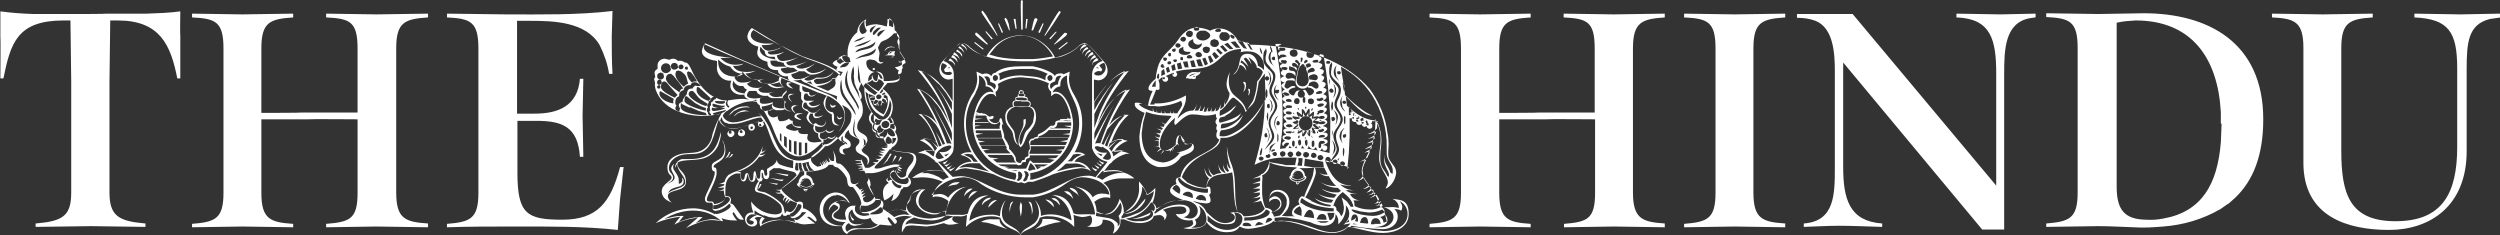 <?xml version="1.0" encoding="UTF-8"?>
<svg id="Layer_1" xmlns="http://www.w3.org/2000/svg" version="1.1" viewBox="0 0 660 62.1">
  <rect x="0" y="0" width="660" height="62.1" fill="#333333" stroke="none"/>
  <!-- Generator: Adobe Illustrator 29.2.1, SVG Export Plug-In . SVG Version: 2.1.0 Build 116)  -->
  <defs>
    <style>
      .st0 {
        fill: #fff;
      }
    </style>
  </defs>
  <path id="Path_1" class="st0" d="M660,4.6v-1l-10.4.2-12.2-.2v1c9.1.4,11.3,3.9,11.3,13.5v20.7c0,12.5-4.1,19.6-16.3,19.6s-14.3-7.3-14.3-18.7V12.7c0-6.8,2.2-7.7,8.3-8.1v-1l-13.2.2-13.4-.2v1c6,.3,8.3,1.1,8.3,8.1v30.3c0,14.3,11.8,17.7,22.6,17.7s20.5-6.3,20.5-20.8v-21.7c0-7,.4-11.8,6.2-13.2l2.8-.4ZM586.5,32.7l-.2,4.9c-.9,11-5,18.3-15.2,20.1-1.5.3-3,.4-4.6.3-5.6-.1-7.7-2.6-7.7-8.7V6c1.7-.4,3.3-.5,5-.6,14.6,0,21.7,9.7,22.5,24.2v3M588.3,53.8l1.8-1.6c4.7-4.5,7.4-11.1,7.4-20.7,0-20.4-14.7-28-31.6-28l-11.9.2-13.8-.2v1c6.2.3,8.3,1.1,8.3,8.2v38.1c0,6.9-2.2,7.7-8.3,8.2v.9l13.7-.2c3.1,0,6.3.2,9.4.3,2.6.2,5.2,0,7.8-.2,5.3-.4,10.4-1.9,15.1-4.6l2-1.4M537.4,4.6v-1l-9.3.2-11.6-.2v1c9.2.3,10.5,6,10.5,14.9v29.5L489.1,3.7h-14.7v1c1.7,0,3.3.2,4.9.8,4.7,1.9,5.1,8.5,5.1,13.2v25.3c0,7.3,0,14.4-8.2,15v.9c3.1-.1,6.4-.3,9.5-.3s7.5.2,11.2.3v-.9c-8.7-.6-10.3-6.5-10.3-15v-27.5l36.7,44.1h5.8V19.5c0-6.5.2-13.5,6.8-14.7l1.4-.2M471.3,59.9v-.9c-6-.4-8.4-1.2-8.4-8.2V12.8c0-6.9,2.2-7.8,8.4-8.2v-1l-13.3.2-13.4-.2v1c6.2.3,8.3,1.1,8.3,8.2v38.1c0,6.9-2.2,7.7-8.3,8.2v.9l13.4-.2,13.3.2M439.5,59.9v-.9c-5.9-.4-8.4-1.2-8.4-8.2V12.8c0-6.9,2.3-7.8,8.4-8.2v-1l-13.5.2-13.2-.2v1c6.2.3,8.2,1.1,8.2,8.2v16.9h-14.4c0,.1-10.8.1-10.8.1V12.8c0-6.9,2.1-7.8,8.3-8.2v-1l-13.3.2-13.4-.2v1c6.2.3,8.3,1.1,8.3,8.2v38.1c0,6.9-2.2,7.7-8.3,8.2v.9l13.4-.2,13.3.2v-.9c-6-.4-8.3-1.2-8.3-8.2v-19.4h12.3c0-.1,13,0,13,0v19.4c0,6.9-2,7.7-8.2,8.2v.9l13.2-.2,13.5.2M364.3,57.3l.7-.2.7-.4.4,1.8c-.3,0-.4.2-.8.3l-.3-.9-.7-.7M362.9,59.2h-1c.1-.9.4-1.6,1.3-1.6s1.2.8,1.3,1.5h-1.7M361.1,31.9h.1M361,33.1l-.3-.2c0-.2.1-.4.3-.4.2,0,.3,0,.3.3,0,0,0,0,0,0v.3c0,0-.3,0-.3,0M361.1,32.4l-.4.2-.2-.6c.2,0,.3-.2.3-.3h.1v.2l.2.4M360,31.8h-.1c0-.1.1-.3.1-.3l.2.2M359.8,32.7l-.4-.2c0-.2.2-.3.4-.3s.2.1.2.3l-.2.2M359.9,31.2v.3c-.1,0,0,.3,0,.3-.2,0-.4.1-.6.3h0c0-.1-.2-.7-.2-.7h.1l.4-.3h.2M359,58.8l.4-1c.2-.3.6-.5.9-.5.8,0,.9,1.2.9,1.7h0c0,.1-2.2-.2-2.2-.2M358.9,31.2h-.1c0-.1.1-.2.1-.2h.1M358.7,30.6v.9c.1,0,0-.1,0-.1l-.6.2v-.2c.1,0-.1-.3-.1-.3h.4M358.6,32.1h-.3c0,.1-.3-.2-.3-.2v-.2h.3c.2,0,.3.1.3.2v.2M357.9,30.6h-.1c0-.1.1-.2.1-.2h.1M357.5,30.2v.3c0,0-.3.1-.3.1.1-.2.1-.5,0-.7h.3c0-.1.2-.1.2-.1l-.3.3M357.1,59.2l.2-.2,1.1.2M357.1,30.9h.2c0-.1.2.2.2.2l-.2.3c-.2,0-.3-.2-.3-.3h0c0-.1.1-.2.1-.2M357.1,29.4v.2c-.1,0-.2-.2-.2-.2h.1M359,55.8l2.3.3c1.2,0,2.5-.2,3.6-.8l.7.7c-.9.6-2,1-3.1,1-1.1,0-5.4-.4-5.7-1.7h.1c0-.1,2.2.5,2.2.5M356.9,58.2h-.2c0-.6.2-1.6.9-1.6s.9.7.9,1.2v.7c-.1,0-.8-.1-.8-.1.1-.3.3-.6.3-.9l-.5.4-.6.3M356.5,59.9l.3-.3c2.7.5,5.4.8,8.2.9,2,0,4-1.1,4-3.4,0-.7-.3-1.4-.9-1.9.6,0,1.3.1,1.8.4.2-.2.3-.6.3-.9,0-.6-.3-1.1-.7-1.6,1.3.6,2.1,1.9,2.1,3.4,0,3.4-3.6,4.5-6.2,4.5-1.8-.1-3.7-.4-5.5-.8l-1.8-.2h-1.8M356.1,29.9h.2c.2,0,.3,0,.3.2,0,.2,0,.3-.3.3,0,0,0,0,0,0h-.2v-2.3c-.1,0,.7,1,.7,1v.6c-.1,0-.3,0-.3,0M355.3,58.9l.8-1v.2c-.1,0,.1.4.1.4M355,30.5l.2.5v.6c0,.2,0,1.2-.2,1.2s-.2-1-.2-1.2v-.6s.2-.5.2-.5M354.9,39.5v.7s-.2,1.1-.2,1.1c-.2,0-.2-1-.2-1.2s0-1.1.2-1.1l.2.5M355,23.6v.3s-.1.1-.1.1c-.2.1-.4-1.5-.4-1.8v-.4c.2,0,.3.3.4.8v1M355,35.4h.3c0,.1.1.4.1.4,0,.3-.2.5-.5.6,0,0,0,0,0,0-.3,0-.4-.3-.4-.6l.2-.3h.4M355.2,26.7l.2.3c0,.3-.3.5-.6.4-.2,0-.4-.2-.4-.4,0-.2.1-.4.4-.4,0,0,0,0,0,0h.4M354.9,42.8l.2.4c0,.3-.3.5-.6.6-.4,0-.7-.2-.7-.6s.2-.6.7-.6l.4.2M355,29.4l-.5-.5c-.4-.5-.7-1.1-.7-1.8,0-.7.3-1.4.8-1.9-.4.5-.5,1.1-.4,1.7l.2,1.4.7,1.1M354.9,33.8l-.6,1-.2,1.1c0,.7,0,1.4.4,2-.5-.5-.8-1.3-.9-2l.3-1.1.9-1M353.1,42.2l.2-.3.3-.2-.3.7M353.4,18.8h.4c0,.1.2.4.2.4,0,.3-.3.5-.6.4-.2,0-.4-.2-.4-.4v-.3c.1,0,.4-.1.4-.1M353.4,21.3l-.9-1c-.3-.4-.4-.9-.4-1.3,0-.7.3-1.3.8-1.8-.2.5-.4,1.1-.3,1.7l.2,1.3.7,1.2M353.2,31.2l-.3,1.2-.7,1c.5-.6.7-1.4.6-2.2,0-.8-.3-1.6-.8-2.2.6.4,1,.9,1.2,1.6v.6M352.8,55.6v-.7c0,0-.4-.5-.4-.5h-.4c.4-1.5,1.2-2.8,2.5-3.7,1.3,1.1,2.5,2.1,2.8,3.9h-.7l-1-1.4-1.4-1.1c.3.9.5,1.8.6,2.7,0,.8-.2,1.7-.7,2.3l-.5-.9-.7-.7M352,42.3l.5-.2c.3,0,.6.3.6.6s-.3.6-.6.6c-.4,0-.7-.2-.7-.6l.2-.4M351.9,35l-.2.9v-.8c-.1-.3,0-.6.1-.8v.7M352.4,22.7l.3.6v.6c0,.8-.3,1.5-.8,2,.3-.6.5-1.3.5-2,0-.8-.2-1.6-.8-2.1l.9.9M351.9,30.8l.4.2.2.3c0,.3-.2.6-.6.7-.3,0-.4-.3-.4-.7v-.3c.1,0,.4-.1.4-.1M351.5,41.3l.5-1,.2-1.2c0-.7-.2-1.5-.6-2.1.6.5.9,1.2,1,2,0,.4-.1.9-.3,1.2l-.8,1M351.9,28v.7c0,0-.3.6-.3.6l-.2-1.2.2-1.3c.2,0,.3.3.3.6v.7M351,42.9l1.1-1.7c.4-.5.7-1.1.8-1.7,0-1.2-.9-2.3-.9-3.7s1.9-2.7,1.9-4.3-1.6-2.4-1.6-3.9,1.1-2.5,1.1-3.9-2.5-2.1-2.5-4.8.8-1.8.6-2.8l.2.9-.3,1.9v.8c.6,1.7,2.6,2.1,2.6,4s-1.1,2.6-1.1,3.9,1.6,2.4,1.6,3.9-1.8,2.7-1.8,4.4.8,2.4.8,3.6c0,.7-.4,1.4-.9,1.9l-1.6,1.6M350.9,22.4v-.6c0-.3,0-.7.2-1v.6c.1,0-.2,1-.2,1M351.5,23.4l.4.2.2.5c-.1.2-.3.4-.6.4-.3,0-.5-.3-.6-.6l.2-.4.4-.2M352.3,56.2l-.2,1.1-.7.8h-.4l-.6-1.9M351.2,16.5l-.2.3h-.3c-.3.1-.6,0-.6-.3,0-.3.3-.5.6-.4h.3c0,.1.2.4.2.4M351.4,42.1l-.3.5-.5.2c-.4,0-.7-.3-.7-.6,0,0,0,0,0,0,0-.4.2-.8.7-.8l.5.2.3.6M355.7,44.6l.4-4.3.2-4.3v-4.9c0,.2.3.2.6.1v.2c-.1.4.2.7.6.8h.6c0-.1-.1,0-.1,0,0,.4.4.8.8.8.2,0,.5-.1.6-.3,0,0,.3.8.8.8l.6-.2c0,.4.3.6.7.7.6,0,.8-.3.8-.7s-.1-.7-.4-.7c.2-.1.4-.4.3-.6h1.5l-.2,1.9h0c-.7.8-1.5,1.2-2.5,1.5.8,0,1.6-.3,2.3-.7l-.2.7c-.5.6-1.2,1-2,1.2.6,0,1.3-.2,1.8-.6v.6c-.7.6-1.4,1-2.1,1.2.6,0,1.2-.2,1.8-.4l-.2.7c-.7.5-1.4.9-2.1,1.2.7,0,1.3-.3,1.9-.6l-.2.6-1.8,1,1.5-.3-.7,1.6c-.6.4-1.3.8-2,1.1l1.7-.5c-.5.9-.9,1.8-1,2.8l.2,1.3c-.3.6-.8,1.1-1.5,1.5.6-.2,1.2-.5,1.7-.9.4.7.8,1.3,1.3,1.9-.4.5-1,.9-1.6,1.1.7,0,1.3-.3,1.8-.8l.4.5c-.3.5-.8,1-1.3,1.2.6,0,1.2-.3,1.6-.8l.4.4c-.3.6-.8,1-1.5,1.1h.1c.6,0,1.2-.2,1.6-.7l.2.2c-.3.6-.8,1-1.5,1.2.7,0,1.3-.4,1.8-.8l.7,1.2s-.7,1.1-1.3,1.2c.6,0,1.2-.3,1.7-.7h.1c-.4.7-.9,1.2-1.5,1.3.6,0,1.2-.3,1.7-.7l.2.7c-1,.6-2.2,1-3.4.9-1.4,0-2.8-.3-4-.9,0-.5,0-1-.3-1.5h1.9c-1.2,0-2.3-.6-2.8-1.7h.9c0,.1,1,0,1,0-1.1,0-2.2-.3-3-1h1c0,.1,1.1,0,1.1,0-1.3,0-2.6-.5-3.6-1.5.6.2,1.2.3,1.8.3h1.1c0-.1-.4-.1-.4-.1-3.7,0-5.4-3.6-6.5-6.6l3.2.8,3.1,1.1M348.6,31.9h-.3c0-.1.4-.3.4-.3l.2.2M348.4,36.4l-.3-.2c0-.4.7-.6.9-.6.3,0,.8.1.8.3,0,.4-.8.4-1,.4h-.4M348.7,33.7h-.3c-.2,0-.3-.1-.3-.3h.1c0-.1.3,0,.3,0l.2.3M348.9,34h.4s.3.3.3.3c0,.3-.7.6-.9.6s-.7-.1-.7-.4.2-.3.4-.3h.5M349.1,37.2h.4c0,0,.3.4.3.4,0,.3-.8.4-1,.4v.3c0,.1,0,.8-.4.8s-.3-.7-.3-.8c0-.6.2-1,.6-1.1h.5M347.8,27.9v-.3c.4-.2.7-.3,1-.3.2,0,.7,0,.7.3s-.7.6-1,.6h-.4c0,0-.3-.3-.3-.3M348.6,40.9l.5.2.3.5c0,.3-.4.7-.8.7-.4,0-.7-.3-.8-.7l.2-.5.6-.2M347.7,58.4h3.1c-.4.3-.9.5-1.3.4h-.9c0-.1-.9-.4-.9-.4M348.6,25.8h.5c0,0,.3.3.3.3,0,.4-.8.6-1,.6s-.8-.1-.8-.4.2-.3.4-.3h.6M347.7,30.2h-.1c0-.3.2-.3.4-.4l-.2-.2c0-.3.8-.6,1-.6s.7.1.7.3c0,.6-1,.6-1.3.6v.3c-.1,0-.4,0-.4,0M348,35.1h0c0,.1-.3,0-.3,0v-.3c-.1,0-.1-.1-.1-.1h.3M347.6,57.8l.5-.9c.3-.3.6-.4,1-.4.9,0,1.1.8,1.1,1.5h0c0,.1-2.6-.1-2.6-.1M347.7,24.9l-.3-.3c0-.3.8-.6,1-.6s.7.1.7.4-.8.4-1,.4h-.4M348.1,16.2l-.3.3h-.6c-.2.1-.7,0-.7-.3s.8-.4,1-.4h.4c0,.1.2.4.2.4M346.2,29.2v-.2c0-.2.1-.4.3-.4h.1c0,.1-.1.5-.1.5l-.3.2M346.5,36.2v.2c-.1,0-.3-.4-.3-.4v-.2M346.5,37.1h.3c.2.3.2.5.2.8,0,.2,0,.9-.4.9s-.3-.7-.3-.9v-.5c0,0,.3-.3.3-.3M346.8,40.3l.5.2.3.5c0,.4-.4.7-.8.7-.3,0-.6-.2-.7-.5,0,0,0-.1,0-.2l.2-.5.5-.2M346.7,26.2l.2.5c0,.4-.2.7-.6.8,0,0,0,0-.1,0-.6,0-.9-.2-.9-.8s.3-.7.9-.7l.5.2M347,14.3l-.3.7c-.2.2-.4.3-.7.3-.7,0-1.1-.3-1.1-1l.2-.7,1.9.7M346.2,53l-1.6-.9c.7-.9,2.8-5.6,2.8-6.6,0-.4-.1-.9-.3-1.2h2.5c0-.1.9,1.8.9,1.8h-.6c-.6,0-1.2-.2-1.7-.6.7.7,1.6,1.1,2.6,1,.5,1,1.1,1.8,1.9,2.6h-.4c-1.3,0-2.5-.3-3.6-1,1.3,1,2.9,1.5,4.5,1.5l.8.8-.6.4c-1.6.1-3.1-.2-4.5-1,.9.9,2.8,1.3,4,1.6l-.7.8h-.2c-1.4,0-2.9-.4-4.1-1.1,1.2.9,2.6,1.5,4.1,1.7l-.5.7h-.2c-1.5,0-3-.4-4.2-1.2.9,1.1,3,1.7,4.2,1.8v.4c-1.3,0-2.4-.3-3.5-.7l-1.6-.7M344.7,28.1l.2.3c0,.2-.1.2-.2.3-.1-.1-.2-.1-.2-.3l.2-.3M344.7,36.9h.2c.2-.1.3.6.3.8s-.1.8-.3.8c-.3,0-.4-.7-.4-.8v-.5c.1,0,.2-.3.2-.3M344.7,36.2v.2c.1,0-.2.4-.2.4v-.4c-.1,0,0-.1,0-.1M344.3,43.8l.2-1.9,4.8.8.2,1.5h-2.7M344.2,57.2l.6-1.1c.3-.4.6-.7.9-.7.9,0,1.2,1.3,1.2,2v.2l-2.7-.4M344.8,40.1l.5.2c.2.1.3.4.3.6,0,.3-.4.7-.8.7-.4,0-.7-.3-.8-.7l.2-.6.6-.2M344.6,26.5v.4c0,0-.3.3-.3.3-.3,0-.4-.7-.4-.8,0-.2.1-.9.4-.9l.3.4v.5M343.3,53.3h0c0-.5.2-.8.4-1,2.5,2,5.4,2.5,8.4,2.7v.8h-1.1c-2.1,0-4.2-.5-6.2-1.4l-1.6-1M344.7,30.6l.7.2c.7.3,1.1,1,1.1,1.8,0,1-.8,1.8-1.8,1.9-1,0-1.8-.9-1.8-1.9,0-.7.4-1.4,1.1-1.8l.7-.2M342.9,28.6v.3s0,.2,0,.2l-.3-.4v-.2M342.8,36.4h-.1v-.2c0-.2.1-.4.3-.4h.1c0,.1,0,.5,0,.5l-.3.2M342.9,36.9h.2c.3-.1.4.5.4.8s-.1.7-.4.7-.4-.6-.4-.7v-.5c.1,0,.2-.3.2-.3M342.5,43.7l.3-1v-1c0,0,1.1.1,1.1.1l-.2,2M343.3,17.5l.3-.4.3-.2c1,0,1.6,3.4,1.6,4.1s-.4,1.8-1.6,1.8-1.6-.8-1.6-1.8l.4-2.3.5-1.3M342.8,48.4h-.3c0,.1-.2-.3-.2-.3h.6M343.3,40.1l.3.5c0,.3-.4.7-.8.7-.4,0-.7-.3-.7-.6,0,0,0,0,0,0,0-.4.3-.7.7-.8l.5.3M342.6,18.6l-.6,2.9c0,1,.8,1.9,1.9,1.9,0,0,0,0,0,0,1.3,0,1.8-.9,1.8-2s-.8-5.1-1.8-5.1-.5.3-.7.7l-.6,1.6M343.1,54.5l.3.3c.2.5.3,1,.2,1.4v.8l-1.2-.4c-.4-.2-.8-.4-.8-.7s.3-.6.6-.9l.9-.6M341.8,26.1l.6-.2c.4,0,.7.3.7.8s-.2.8-.7.8c-.4,0-.8-.3-.8-.7,0,0,0,0,0,0l.2-.6M342.2,32.6h.4c0,.1.2.4.2.4,0,.2-.7.8-.9.9l1-.2.2.2-.3,1c.2-.3.6-.5.9-.6.3,0,.3,1,.2,1.2.1-.1.6-1,.8-1s.6.8.7.9v-.2s0-.9.2-.9c.4.1.7.4,1,.7l-.3-1.1c0-.1,0-.2.2-.2l1,.2c-.2-.1-.9-.6-.9-.9s1-.4,1.1-.4c-.1,0-1.1-.1-1.1-.4s.7-.8.9-.9h-1c0,.1-.2,0-.2,0,0-.4.1-.8.3-1.1-.2.4-.6.6-1,.7-.3,0-.2-1-.2-1.2-.1.2-.4,1-.7,1-.3,0-.6-.8-.7-1v.4c0,.3,0,.8-.3.8s-.7-.3-.9-.6c.2.3.3.6.3.9,0,.2-.1.2-.3.2h-1c.2,0,1,.4,1,.8s-1.1.4-1.2.4h.7M341.3,29.8h.1c.2-.1.3.1.3.3h-.1l-.3-.3M341.6,35h-.3c0,.1-.1.1-.1.1h-.1c0-.3.3-.4.6-.4v.3M341.8,37.4v.5c0,.2,0,.8-.3.8-.4,0-.4-.6-.4-.8s0-.8.4-.8l.3.3M341.1,46.6h0c0-.1.6-.1.6-.1l-.6-.2h0c0-.1.7,0,.7,0l-.6-.3h.1c0-.1.4-.1.4-.1l-.4-.2h.1c0-.1.6,0,.6,0h.2c-.2,0-.6-.1-.6-.3h0c0-.1.8,0,.8,0l-.6-.3h.7c1.1-.1,1.5.8,1.7,1.7-.5.3-1,.5-1.6.6l-.8-.2-.7-.4M340.9,32.5l.7-.4.8-.2c-.2-.2-1.2-.7-1.2-1s.2-.2.3-.2l1.5.3c-.4-.4-.6-.8-.7-1.3h.1v-.2c.3,0,1,.6,1.3.9v-.9c-.1,0,0-.7,0-.7.6,0,.9,1,1,1.2.1-.1.6-1.3.9-1.3s.1,1.3.1,1.7c.3-.3.8-.9,1.2-.9v.3c0,.4,0,.9-.3,1.2.3-.2.7-.3,1.1-.3.3,0,.4,0,.4.2.3-.2.6-.3.9-.3.2,0,.7,0,.7.4s-.8.4-.9.4c-.2,0-.8-.1-.8-.3-.3.4-.7.7-1.1.8.5,0,1,0,1.5.3l.8-.2c.2,0,.7.1.7.4s-.8.4-1,.4-.6,0-.7-.2c-.3.2-.7.3-1.1.3.2.1,1.1.7,1.1,1,0,0,0,.2-.4.2-.4,0-.9-.1-1.2-.3.4.4.6.8.7,1.3l-.2.2c-.4,0-1-.6-1.2-.9v.8c0,.1,0,.8-.1.8-.4,0-.8-1-.9-1.2-.1.2-.4,1.2-.9,1.2s-.1-1.2-.1-1.5c-.3.4-.8.7-1.3.8v-.2c-.1-.3.3-.9.6-1.3l-1.5.3h-.2c0-.1-.1-.1-.1-.1,0-.3,1-1,1.2-1.1l-.8-.2-.6-.4M340.7,46.9h.1c1,.8,2.6.8,3.6-.1h.1c0,.7-1.6,1.1-1.9,1.1-.7,0-1.3-.3-1.8-.7h.4c0,.1-.6-.3-.6-.3M341.6,13l.7.3.3.7c0,.6-.4,1-1,1,0,0,0,0,0,0-.6,0-1.1-.4-1.1-1,0-.3.1-.5.3-.7l.8-.3M341.2,40.2l.2.5c0,.3-.3.8-.7.8-.4,0-.7-.4-.8-.8,0-.3.4-.7.8-.7l.5.2M341.2,33.1v.3c-.3.1-.5.2-.8.2-.2,0-.9-.1-.9-.4s.6-.4.8-.4h.5c0,.1.4.4.4.4M341.1,26.7l-.3.2h-.4c-.3,0-.6,0-.9-.2v-.2c-.1,0,0-.2,0-.2l.6-.2c.3,0,.7.1.9.4v.3M341.1,29.9l-.3.3h-.4c-.3,0-.7,0-.9-.3v.6-.8c-.1,0,0-.1,0-.1.1-.2.4-.2.7-.2.3,0,.6.1.8.3v.3M341.1,34.9l-.3.3h-.4c0,0-.9-.1-.9-.1v-.2c-.1,0,0-.2,0-.2h.6c.3-.1.6,0,.9,0v.3M339.5,28l.3-.2h.3c.3,0,1,0,1,.4s-.7.3-.8.3h-.8c0-.1-.2-.4-.2-.4h.2M339.5,21.5l.5-.3h.7c.4,0,.8,0,1.1.3v-.7l-.7-.2-.9.2c-.4,0-.8-.2-.8-.7,0-.5.4-.9.9-.9,0,0,0,0,0,0,.7,0,1.3.3,1.7.9v-.8c-.3-1.1-1.7-.1-1.7-1.2s.3-.4.7-.4c.5,0,1,.4,1.2.9l.2-.4c-.2-1-1.3-.2-1.3-1.2,0-.2.2-.4.4-.4.6,0,.9.4,1.2.9v-.4c-.1-.7-.8-.4-.8-1l.2-.3c.6,0,.8.6,1,.9.1-.2.2-.2.3-.2v-.9c-.1-.2,0-.4.2-.4s.3.1.3.4l-.2.8c.2.1.3.1.4.3.1-.3.4-.9.8-.9h.2c0,.1.1.4.1.4,0,.3-.7.2-.8.9v.6c.2-.6.7-1,1.2-1,.2,0,.5.3.5.6,0,.6-1,.2-1.3,1l.2.6c.3-.4.9-1,1.5-1,.3,0,.5.3.6.6,0,.8-1.5.2-1.8,1.1v.7c.5-.4.9-.6,1.5-.7.6,0,1.1.3,1.1.9,0,0,0,0,0,0,0,.3-.2.6-.6.7l-1.3-.2h-.4c0,.1.1.9.1.9.3-.2.7-.4,1.1-.4.7,0,1.3.5,1.3,1.2,0,.4-.2.7-.6.7-.6,0-.9-.7-1.6-.7h-.6v.4c.6,0,1.6.4,1.6,1s-.8,1.1-1.2,1.1-.6-1.1-1.2-1.5l-.6.2c.3.2.5.5.6.9,0,.6-.4,1-1,1,0,0,0,0,0,0-.5,0-.9-.4-.9-.9,0,0,0,0,0,0,0-.5.2-.9.7-1h-.6c-.9.1-.8,1.3-1.3,1.3s-1.2-.7-1.2-1c0-.7,1.2-1.1,1.8-1.1l-.2-.4h-.4c-.9,0-1,.7-1.7.7l-.3-.2c-.2-.1-.3-.3-.3-.6l.3-.7M339.5,36h.3c.3,0,1,0,1,.4s-.5.5-.7.5l-.7-.2c-.2,0-.4-.1-.4-.3l.4-.3M339.5,24.4l.5.2c.2.1.4.2.4.4,0,.3-.7.3-.9.3-.3,0-.8-.1-.8-.6l.3-.3h.5M339.5,17.8h.3c0,.1.1.3.1.3,0,.2-.3.3-.4.4h-.3c-.2,0-.9-.1-.9-.4s.2-.4.5-.4h.7M339.5,16.1h.2c0,.1,0,.3,0,.3l-.2.4h-.4c-.2,0-.9-.1-.9-.6s.4-.3.7-.3h.7M339.5,14.6l.2.3h-.2c0,.1-.6.2-.6.2-.3,0-1-.1-1-.4s.4-.3.7-.3h.4s.4.2.4.2M339.4,40.6l-.2.5-.6.3c-.3,0-.7-.4-.7-.8,0-.4.3-.6.7-.7l.6.2.2.5M339.4,13.1l-.3.3h-.4c-.3.1-1,0-1-.5s.6-.3.7-.3c.3,0,.6,0,.9.2v.2M337.5,36.3v.7s-.2.6-.2.6c-.1,0-.1-1.1-.1-1.2s0-1.2.1-1.2l.2.6v.7M337.7,32.1l.2.4c0,.3-.2.5-.5.6,0,0,0,0,0,0-.3,0-.5-.3-.4-.6,0-.2.2-.6.4-.6l.4.2M339.5,32.2h.2c0,.1-.2.1-.2.1-.3.1-.6.2-.6.6,0,.4.2.7.6.9h.2c0,.1-.2.1-.2.1-.3.1-.7.3-.7.6,0,.4.3.8.7,1h.1c0,.1-.1.1-.1.1-.3.1-.9.1-.9.7s.4.7.7.8c-.3.2-.8.4-.8.8,0,.3,0,.5.3.7.1-.4.4-.7.7-.9h.4c0-.1.4.1.4.1,0,.4-.7.9-.9,1.1v.2h.3c.6.1.7-.3.8-.7.1.4.5.7.9.8.4,0,.7-.3.8-.8,0,.4.3.9.7.9.6,0,.8-.4.9-.9.2.3.4.9,1,.9s.7-.6.7-.9c.1.5.6.9,1.1,1,.3,0,.6-.3.8-.6.1.3.3,1,.8,1,.4,0,.7-.3.8-.7.1.3.3.7.7.7.4,0,.7-.4.7-.8,0-.6-.7-.7-1.1-.6.2-.4,1.2-.4,1.2-1s-.7-.7-1.2-.7c.3-.4,1.2-.4,1.2-1.1s-1-.6-1.3-.6c.3,0,1.2-.6,1.2-1s-.9-.7-1.2-.7c.3-.2,1.2-.6,1.2-1s-.3-.7-.8-.7c.5-.1.8-.5.8-1,0-.4-.6-.7-.9-.7.2-.2.8-.6.8-1s-.4-.6-.8-.6c.4-.2.7-.6.8-1.1,0-.3-.8-.6-1-.7.3-.1.9-.4.9-.9s-.7-.7-.9-.7c.2-.2.9-.6.9-1.1s-.7-.6-.9-.6c.4-.2.6-.6.7-1,0-.4-.8-.7-1.1-.7.4-.2.6-.6.7-1,0-.4-.7-.6-.9-.7.4-.1.7-.5.8-.9,0-.6-.8-.7-1.2-.7.3-.2.8-.6.8-1s-.8-.6-1.1-.7c.3-.1.9-.7.9-1s-.4-.6-.7-.6l.3-.6.9.2c1,5.7,1.6,11.5,1.8,17.3,0,2.8,0,5.8-.2,8.6-3-.8-6.1-1.3-9.2-1.3h-2.1l-1.8.2c.4-2.6.7-5.2.7-7.8v-.8c0-6.4-.7-12.8-1.9-19.1h1.6c0,.1-.6.4-.6.4l-.3.2v.3c-.1.7.4.8.9.9-.3.1-.9.4-.9.8s.8.9,1.2.9c-.3.1-1,.4-1,.8,0,.6.8.8,1.1.9-.2.1-.8.3-.8.7s.7.9,1,.9c-.4.1-.7.5-.8.9,0,.4.7.7,1,.8-.3.1-1,.3-1,.9s.7.7,1.1.8c-.3.1-.9.4-.9.8s.7.9.9,1c-.2.1-.7.4-.7.8s.7.7.9.8c-.2.2-.9.6-.9.9s.7.8,1,.9c-.3,0-.8.3-.8.7s.4.8.9.9h.1c0,.1-.1.1-.1.1-.4.1-.8.2-.8.7l.2.6.6.3h.1-.1c-.3.1-.8.4-.8.7l.3.5.5.5v-.9c-.1,0,0-.1,0-.1h.7c.2-.1.9,0,.9.3s-.6.3-.7.3c-.3,0-.7,0-.9-.3v.7M336.5,58.2v-.3s0-.4,0-.4c1-.1,2-.2,3-.1l3.7.6,2.8.7c1,.5,2.1.8,3.2.9h.2c2,0,3.2-1,3.2-3.1.4.5.6,1,.7,1.6v1.1c1.4-1.2,2.2-3.1,2-5,.6.6.9,1.4.9,2.2,0,1.1-.6,2.2-1.5,2.9l1.7-.3h.1c0,.1-1,1.1-1,1.1-1.1.8-2.4,1.2-3.7,1.2-2.5,0-4.5-1.1-6.8-1.8-1.8-.6-3.7-1.1-5.6-1.2h-.6c0-.1-1.3,0-1.3,0l-1.1.3M337.5,30.5l-.7,1-.2,1.1c0,.7.2,1.3.6,1.9-.5-.5-.8-1.3-.8-2,0-.6.2-1.2.6-1.6l.5-.4M337.6,24.1v.4c-.1,0-.4.2-.4.2l-.6-.2c.1.7.5,1.4,1,2-.8-.5-1.3-1.4-1.3-2.4,0-.7.3-1.3.8-1.8-.3.5-.5,1.1-.4,1.7,0-.2.2-.3.6-.3h.3c0,.1.2.4.2.4M336.1,40.3l.5-.2c.3,0,.5.3.5.6,0,.3-.2.5-.5.5-.3,0-.6-.2-.7-.6l.2-.4M336.3,14.9l.3.2v.4c.1.2,0,.4-.3.4-.3,0-.5-.2-.6-.4l.2-.4.4-.2M336.2,39.4h.3c0,.1.1.4.1.4h0c0,.1-.1,0-.1,0-.3,0-.7.2-.7.4l-.2-.4.2-.3h.4M336.2,38l.7-.3c-1,.7-1.6,1.8-1.7,3v-1c-.1-.5,0-.9.4-1.3l.6-.4M335.9,52l-.8.5c.1-1.1,1-1.9,2.1-1.9.9,0,1.8.6,2.2,1.3.2.4.4.9.3,1.3,0,.5,0,1.1-.3,1.6-.4.8-.8,1.5-1.5,2.1l-1.6.3c0-.5-.3-.9-.7-1.1,1.2-.3,2.7-.9,2.7-2.2.1-1.1-.7-2-1.7-2.1,0,0,0,0,0,0l-.8.2M336.3,17.5l-1-1c-.2-.4-.4-.9-.4-1.3,0-.6.2-1.2.7-1.7-.2-.4-.3-.8-.3-1.2v-.3c.3.4.5.9.6,1.5v.3c-.1,0-.2-.1-.2-.1-.2.4-.3.9-.3,1.3,0,.7.2,1.4.6,2.1l.4.5M336,28l-.2,1-.7.9c.4-.6.6-1.2.6-1.9,0-.8-.3-1.5-.8-2.1l.8.9.3,1.2M335.3,19.5l.3,1.2c0,.8-.3,1.5-.9,2,.4-.6.6-1.3.6-2,0-.8-.3-1.5-.8-2.1l.8.9M334.9,27.4l.3.2v.4c.1.2,0,.6-.3.6-.3,0-.4-.3-.4-.6v-.4c.1,0,.4-.2.4-.2M334.6,29.6l.2.5v.7c0,.1,0,1.1-.2,1.1l-.2-1.1.2-1.2M334.7,40.7h.5c0,.1.2.4.2.4,0,.4-.2.6-.7.6-.3,0-.5-.2-.6-.5,0,0,0,0,0,0l.2-.3h.4M334.1,58.9l.3-.9c.1-.3.4-.5.7-.5.3,0,.6.2.8.4-.2.3-.5.5-.8.6l-1,.4M334.6,24.6v.7c0,0-.2.6-.2.6-.2,0-.3-1.1-.3-1.2s.1-1.2.3-1.2l.2.6v.7M334.9,34.5l.3,1.2c0,.7-.3,1.5-.8,2,.4-.6.6-1.3.6-2,0-.8-.3-1.6-.9-2.1l.5.4.3.5M334.9,20.3l.2.4c0,.3-.3.5-.6.6-.3,0-.5-.3-.6-.6,0-.3.3-.5.6-.6l.4.2M334.6,35.7v.4c-.1,0-.4.2-.4.2-.2,0-.4-.3-.4-.6,0-.3.2-.5.4-.6l.3.2v.4M335.4,17.9l.9,1c.3.4.4.8.4,1.3,0,1.5-1,2.6-1,3.8s1.5,2.5,1.5,4-1.8,2.7-1.8,4.4,1,2.2,1,3.6-1.7,2.5-2.5,3.6c.4-1,1.9-2.6,1.9-3.5,0-1.3-.9-2.4-.9-3.7,0-1.9,1.7-2.8,1.7-4.4s-1.5-2.3-1.5-4,1-2.3,1-3.7c0-2-2.6-2.1-2.6-4.9s.8-1.8.6-2.7c.2.2.3.5.3.8,0,.7-.3,1.2-.3,1.9,0,.5.1,1,.4,1.4l.9,1M333.2,46.6v-.3c1.4-.6,2.2-2,1.9-3.4,1.4.6,2.9.9,4.4,1.1l2.8.2v.2c-.9.3-1.5,1.1-1.6,2-.2,0-.3.3-.3.4,0,.7,1.2,1.2,1.7,1.2,0,.3.1.7.4.7s.6-.3.6-.7c.6,0,1.8-.6,1.8-1.2,0-.2-.2-.4-.4-.4,0-1-.7-1.8-1.7-2h0c1.4,0,2.8,0,4.1-.1v.2l-.3,1.8c-.6,1.9-1.8,3.9-2.3,5.7l-.4-.2c-.7,0-1.1.9-1.1,1.5l.3.7c-.9.2-2,1.1-2,2.1s.4.8.8,1h-2.4c0-.1-1.1-.1-1.1-.1l1.1-1.2c.6-.7.9-1.6.9-2.5,0-.9-.3-1.7-.9-2.3-.6-.6-1.4-.9-2.2-.9-1.7,0-2.2,1.2-2.2,2.7v.6c.3-.6.9-.9,1.6-.9.7,0,1.3.5,1.3,1.3,0,0,0,0,0,0,0,1.1-1.3,1.9-2.1,2.2h0c0-.8-1.3-1.1-1.9-1.2-.6-1.5-.9-3.2-.8-4.8v-1.7s.1-1.7.1-1.7M333.2,13.9v.4c-.4-.4-.6-.9-.6-1.5v-.3l.4.7.2.7M333.2,38.9v.3c.1.3-.1,1.8-.4,1.8s-.2-.2-.2-.3c0-.5.2-1.1.4-1.5l.2-.2M333.4,41.4l.2.4c0,.3-.3.6-.7.6-.3,0-.5-.2-.6-.5,0,0,0,0,0,0,0-.3.3-.5.6-.6l.5.2M331.3,59.6l.4-.6c.2-.2.4-.4.7-.4.4.1.9.3,1.2.6l-2.3.4M330,24v-.4c0,0-.4-.2-.4-.2h-.1c0,.1.2.9.2.9l-.2,1,.4-.6M330.7,13.2l-.6-.2-1.1-1.9.7.3M328.8,58.3h-.3v-.9c1.9,0,4.8-.2,5.7-2.1.3.1,1,.3,1,.7,0,1.4-2.9,2-4.9,2.2h-1.5M328.9,22.5v-.6c-.2-.2-.3-.3-.4-.3h-.2c0,.1-.1.2-.1.2,0,.2.4.4.4.9,0,.6-.2,1.1-.4,1.7l.6-.9.2-1M328.6,59.7l-.6-.2c.2-.7.4-.7,1.2-.7.6,0,1.1.4,1.2.9h-1.9M329.2,12.9l-.9-.2-1.5-1.8h1.2M325.7,9.3l.2.4v.4s-.3.1-.3.1c-.5,0-.9-.5-.8-1,0,0,0,0,0,0h.2c0-.1.3,0,.3,0l.3.3M324.9,11.1l1.2-.2,1.3,1.7h-1.1M324.7,13l-1.5-1.3.9-.4,1.5,1.6M322.1,12.3l.7-.4,1.3,1.5-.7.3M322.7,8.5h.5c.7-.1,1.3.4,1.5,1.1,0,.7-.7,1.3-1.5,1.2-.7,0-1.3-.5-1.3-1.2,0,0,0,0,0,0,0-.3.2-.7.4-.9l.4-.3M323.4,30.6l1.2-.7c.7-.6,1.3-1.3,1.8-2.1-.4.3-.9.6-1.2,1-1,.8-2.1,1.4-3.2,1.8v-.6c-.1,0,.1-.8.1-.8,1.6-.8,2.7-3.5,3.5-3.4h.2c1.3,1,2.7,2.1,3,3.8.7-1.3,2-1.7,2.5-3.2.5-1.6.8-3.2,1-4.8l1.6-2.2.2,6.3v.6l-1.4,2.2c-1.5,2.3-3.4,4.3-5.6,5.8-1.1.7-2.8,1.7-4.1,1.7s-1-.1-1-.7c0-.3.2-.7.4-.9,3.1-.3,4.6-1.3,5.8-4.1-1.1,1.7-3.8,3.6-5.8,3.6h-.1v-.2c0-.4,0-.7.3-1,2.4-.2,4.3-.8,5.1-3-.7,1.3-4,2.3-5.5,2.7-.2,0-.4-.3-.4-.6,0-.3.2-.6.4-.8l1.3-.3M322.2,14.4l-1.1-1.2.4-.4,1.3,1.2M322.4,8.1l-.3.3h-.5c-.2.1-.8,0-.8-.3s.6-.5.8-.5h.5c0,0,.3.5.3.5M320.6,13.7l1.2,1.2c-.3.2-.6.6-.9.7l-.9-1.3.6-.6M320.5,10.3l.9.3c.2.2.4.5.4.8,0,.6-.6,1.1-1.2,1-.6,0-1.1-.4-1.1-1,0-.3.1-.6.3-.8l.8-.3M320.4,16.1l-.9.6-.6-1.8c.2,0,.4-.1.6-.3l.9,1.6M318.8,58.4v-.8c0,0,0-.7,0-.7,1.3,1.2,2.7,2.3,4.7,2.3s2.7-.3,2.7-1.8c0-.5-.2-1-.4-1.3,1,0,2.2.4,2.2,1.7,0,2-2.3,2.9-4,2.9-1.4,0-2.9-.5-4-1.4l-1.2-.9M319.2,12.5l.2.2v.4c0,.6-.5,1-1,.9-.5,0-.8-.4-.9-.9,0-.6.6-.8,1-.8l.7.2M318.9,16.9l-.8.4-.7-1.8.8-.3M317.6,8.1h.6c.6.3,1.3.7,1.3,1.3s-1.1,1.3-1.9,1.3-1.8-.4-1.8-1.3c0-.7.6-1.2,1.2-1.3h.6M317.6,17.5h-1.2c0,.1-.6-1.7-.6-1.7l1.1-.2M317.3,14.3v.4c-.2.3-.6.5-.9.4-.4,0-.8-.3-.8-.7,0,0,0,0,0,0,0-.3.4-.7.8-.7l.6.2.3.5M317,52.9l-1.3-.4c.2-.7.9-1.2,1.7-1,.6.2,1,.7,1,1.3v.2l-1.4-.2M315.4,8l-.3-.3c0-.3.6-.6.8-.6s.7.2.7.6-.4.4-.7.4h-.5M315.1,53.1l1.6.4,1.6.2c.6,0,1.3-.1,1.3-.8,0-.5-.2-1-.4-1.5.3-.1.5-.5.4-.8,0-.5,0-.9-.3-1.3h-.8l.3-1c.8-2.1,3-2.2,5.2-2.5l1.3-.3c.6,2.8.1,8.2,1.5,10.5h-.3c-.6,0-1.1,0-1.7.2.7.2,1.2.6,1.2,1.2,0,1.1-1.7,1.5-2.5,1.5-2.2,0-3.5-1.6-5-2.9-.5-1.2-1.5-2.1-2.8-2.5l-.6-.3M315.2,20.3h-.2c0-.1.2-.3.2-.3l.3.2M314.3,60.2l1-.5c.3-.2.5-.5.5-.8,0-.4-.2-.7-.4-.9.9-.3,1.5-1.2,1.5-2.1,0-.6-.1-1.1-.4-1.6,1.3.8,2,2.1,2,3.6,0,1.6-1.3,2.1-2.7,2.2h-1.3M315.7,17.7h-1.1l-.4-1.6,1-.2M313.9,20.2l.3-.4c.5-.2,1-.4,1.5-.4l-1.8.8M315,10.3v.3c-.1.7.7,1.2,1.3,1.2.4,0,.7-.2,1-.4.1.9-1,1.6-1.8,1.6s-1.8-.6-1.8-1.3c0-.3.1-.6.4-.9l.9-.5M314.8,15.1l-.3.3h-.4c-.3.1-.8,0-.8-.3s.4-.6.8-.6l.4.2.3.4M314.9,8.6v.4c0,.5-.4.8-.8.8-.4,0-1-.3-1-.8,0-.5.5-.9,1-.9l.6.2.2.3M315.2,20.9l.5-.2v-.6c.7-.2,1.3-.7,1.2-1.3h0c-.3.5-1.1.2-1.7.2-.9,0-2.1.7-2.1,1.8l.3-.2.6.2h.4c0-.1.8.1.8.1M313.5,16.2l.3,1.6h-1c0,.1-.5-1.5-.5-1.5M312.4,37.1v-.7c-.1,0,.5,1.1.5,1.1M312.2,51.5l.2-.4c.3-.3.8-.5,1.2-.5.6,0,1.2.4,1.3,1,0,.1,0,.2,0,.3v.4l-2.8-.9M312,46.7l.5-1.1c2.8-5.4,9.9-5.5,9.7-9.2h.9c1.6.1,3.8-1.2,4.9-2.1,2.6-2.1,4.7-4.8,5.9-7.9,0,5.8-1,11.6-2.7,17.1,2.6-1.3,5.4-2,8.3-1.9h2.8c0,.1-.4,2-.4,2h-2.4c0-.1-4.4-.8-4.4-.8v-.4c-.1,0-.1.6-.1.6,0,.8-1,2.9-2.1,3v.2c-.7.4-1.4.7-2.1.9.6,0,1.3-.2,1.9-.3v1c-.1,0-2.1.7-2.1.7l2-.2v.7c-.6.4-1.3.7-1.9.8h1.9c0-.1,0,.4,0,.4-.6.3-1.2.6-1.9.8l1.9-.2v.6c-.5.5-1.2.8-1.9.9h.3c.6,0,1.1-.1,1.7-.3v.4c-.5.5-1.2.9-2,1,.8,0,1.5-.1,2.2-.4.3.7.6,1.4,1,2.1-1.1,1.7-3.8,2-5.6,2-.3-.6-.8-1-1.5-1-1.3-3.9-.1-8.2-1.6-12.5-.7-1.6-1.1-3.2-1.3-4.9v.3c0,1.9.4,3.7,1,5.5h-.2c-.4-.3-.7-.9-.8-1.5v.2c0,.7.2,1.4.6,1.9l-.4.3c-.7-.5-1.2-1.3-1.2-2.2v.6c0,.6.3,1.3.7,1.8h-.4l-.6-.4c-.6-.5-.9-1.3-.9-2v.3c0,.8.2,1.6.8,2.2-.7,0-1.5.2-2.1.6-.8-.5-1.3-1.4-1.3-2.3v.4c0,.8.3,1.6.9,2.1l-.3.2c-1-.2-1.5-1.5-1.7-2.3,0,1,.4,2,1.2,2.7-.5.7-.7,1.6-.7,2.5-1.7,0-3.5-.6-5-1.4l-1.3-1.2M311.8,9.9l.6-.2c.4,0,.7.3.7.6s-.3.7-.6.7c0,0,0,0,0,0-.4,0-.9-.2-.9-.7l.3-.5M312,15l.3.2v.4c.1.1,0,.3-.3.3-.2,0-.4-.1-.4-.3v-.4c.1,0,.4-.2.4-.2M312.4,12.4v.3c-.1.8.6,1,1.2,1h.7c-.1.6-.9.8-1.5.8s-1.6-.2-1.6-1c0-.3.1-.5.3-.7l.8-.4M312,47.6l.8.6c1.8,1.1,3.9,1.7,6.1,1.6v.7c.1.4-.1.4-.6.4-2,0-6.7-1.3-7.3-3.5,0-.2.1-.6.3-.6l.6.7M311.7,16.5l.4,1.6-1.1.2-.3-1.5M311.7,12l-.2.4-.5.2c-.2,0-.7-.2-.7-.6s.4-.6.7-.6l.5.2.2.4M309.9,15.7h.4c.2-.1.4,0,.4.3,0,0,0,0,0,0,0,.2-.2.4-.4.4-.3,0-.5-.2-.6-.4l.2-.3M309.6,30.6h-.1.3M309.5,49.8l.4-.6.6-.4c.6.2,1.1.8,1.1,1.5l-.2.9-1-.6-.9-.8M310,12.8h.3c0,.1.1.4.1.4,0,.2-.1.4-.4.5,0,0,0,0,0,0-.2,0-.6-.1-.6-.5l.2-.3h.4M309.7,19.7l-.3-.2c0-.2.2-.3.3-.3.1,0,.2.1.2.3l-.2.2M310.1,16.9l.3,1.5-.9.3-.3-1.3M309.1,14.1v.2c.1.3,0,.6-.3.6-.3,0-.5-.3-.4-.6,0-.2.2-.3.4-.3h.3M309,16.2l.2.3c0,.3-.2.5-.6.5-.2,0-.4-.1-.4-.4,0,0,0,0,0,0,0-.2.1-.4.4-.4,0,0,0,0,0,0h.4M308.9,18.9l-.8.3-.3-1.2.7-.4M307.5,15.2h.4c0,0,.2.3.2.3,0,.3-.2.5-.5.6,0,0,0,0,0,0-.3,0-.5-.3-.5-.6v-.3c.1,0,.5,0,.5,0M307.5,20.4v.3c.1.2,0,.2-.3.2s-.2,0-.2-.2.1-.3.2-.3h.3M307.6,19.6l-.5.2-.5.3v-1.3c-.1,0,.7-.6.7-.6M307.4,17.5v.3c-.1,0-.4.1-.4.1-.3,0-.5-.2-.6-.4,0-.3.2-.5.5-.6,0,0,0,0,0,0l.3.2v.4M305.7,20.8l-.3-.3c.1-.6.1-.9.6-1.1v1.1c.1,0-.2.3-.2.3M305.1,55.5l.2-.5.7-.3c1.7-1.1,3.7-1.8,5.8-1.9,1.8,0,4.4.7,4.4,2.9,0,1.1-.9,2-2,2,0,0,0,0,0,0-.6,0-1.2-.2-1.8-.4.9,0,1.6-.8,1.7-1.7,0-1.3-1.6-1.6-2.6-1.6-2,0-3.9.6-5.5,1.7l-1.1.7-.2-.3.5-.5M305,22.9h-.9c.2-.7.6-1.2,1-1.7v1.7M304.8,27.6h-1.2c.6-1.3,1.1-2.6,1.6-3.9h.3c.2.1.5,0,.6-.2v-1.4l-.3-1.1h.3c0-.1.8-.7.8-.7v.6c-.1.3.3.7.7.7.4,0,.8-.3.8-.7,0-.4-.3-.8-.7-.8h0l1.8-.8v.2c-.1.4.2.7.6.8.4,0,.7-.3.7-.8l-.4-.6c3-.9,6.6-.4,9-1.6,3.6-1.7,3-3.9,8.2-4.4v.3c.1.2,0,.5-.2.6.8-.2,1.6-.3,2.5-.2,2,0,3.7,1.7,3.8,3.7v1.2c-.5-.5-1-.9-1.6-1.1-.1-1.5-1-3.2-2.7-3.2-3.2,0-1.2,3.5-3.9,5.5.9-.2,1.6-1.7,1.8-2.6.8.2,1.4.8,1.7,1.6,0-1-.6-1.8-1.5-2.2l.2-.6c.7.5,1.4,1.1,1.9,1.8-.3-.8-.8-1.6-1.3-2.2l.6-.3c.6.5,1.1,1.1,1.5,1.8-.2-.7-.5-1.3-.8-1.9,0,0,2.2,1.3,2.2,2.8.7,0,1.3.5,1.6,1.1-.3.9-.8,1.8-1.5,2.5h0c-.1,1.6-.4,3.1-.9,4.6-.4,1.3-1.6,2.1-1.9,3.4-1.1-4.5-4.7-3.2-4.7-8.2,0-.8.1-1.6.3-2.3-.5,1-.8,2-.9,3.1,0,.9.3,1.7.8,2.5,0,1.1-.5,2.2-1.2,3.1v-.9c.1,0,.1-.6.1-.6l-.4,1.9c-.3.2-.6.6-1,.7l.3-1.3-.8,1.6-.7.3.2-1.2c-.1.5-.4.9-.7,1.2h-.6c0,.1.1-.7.1-.7v-.5c0,.4-.2.9-.4,1.2h-.7c0,.1.2-1.2.2-1.2l-.6,1.3h-.6c0-.1.3-1.5.3-1.5l-.7,1.3h-.7c.2-.6.3-1.1.3-1.6-.1.5-.3,1-.7,1.5h-.9c.3-.6.5-1.2.6-1.9-.1.7-.5,1.4-1,1.9h-.3c-1.6,0-2.9,1.2-3.8,2.1,0-.8,2.2-3,2.2-5.4v-.7c-2.2,1.2-4.6,2-7.1,2.1h-1.2M302.7,29.6l1.7.5,1.7.3,3.1.2v.2l-1.5,1.9c-.5,0-.9-.3-1.2-.6.3.4.6.6,1,.8l-.3.6c-.4,0-.8-.1-1.1-.3l.9.7-.3.4-.6-.2-.7-.2.7.4.4.2-.2.7h-.2c-.4,0-.8,0-1.1-.3.3.3.7.6,1.1.7h.1v.6c-.1,0-.1-.3-.1-.3v.4c-.5,0-.9-.2-1.2-.4.3.4.7.6,1.1.8v.3c-.4.1-.9.1-1.3,0,.4.2.8.3,1.2.2v1.3c-.3.2-.7.3-1.1.3h.4c.3,0,.5,0,.8-.1v.2c.1,0,.3.3.3.3l-.9.9c.2-.1.6-.2.7-.4l.4-.2.6.2c-.2.4-.4.7-.8,1,.4-.2.8-.5,1-.9h.4c0,.1,1-.1,1-.1.2,0,.4.3.4.6v-.7c-.1,0,.1-.1.1-.1l.4.4-.2-.7h.2c0-.1.2.4.2.4v-.6c-.1,0,1.1-1,1.1-1,0,.2.2.4.3.4l-.3-.8c0-.3.2-1.8.6-1.9l.3.3c.1,1.1.7,2,1.9,2s1,0,1,.2c-.1,1.2-3.1,1.9-4.1,2.1h.9c-1,1.5-2.7,2.5-4.5,2.6l-1.1-.2c-3.5-.8-4.5-4.1-4.5-7.5l.4-2.9.8-2.9M302.4,27.7l1.2.3h1.4c0,.1,1.1.1,1.1.1,2-.2,3.9-.6,5.7-1.5l.3.8c0,.9-1,1.8-1.3,2.5h-.8l-.2-.6v.6h-.7l-.2-.7v.7h-1.2l-.2-.7v.7h-.8l-.2-.8v.7h-.9c-.2-.4-.3-.7-.2-1-.1.3-.1.6,0,.9l-.7-.2c-.2-.2-.3-.6-.3-.9-.1.2-.1.5,0,.8-.8-.1-3.6-1.2-3.7-2h.8c0,0,1,.3,1,.3M303.1,57l.5-.4.2-.5c-1.5.8-3.2,1.4-4.9,1.7h.4c.8,0,1.6-.1,2.4-.3l1.3-.5M301.7,58.4h-1.1c-1.2.1-2.3-.1-3.4-.7,2.8-.3,5.2-1.9,6.7-4.3.6.3.9.8,1,1.5,0,.3-.2.7-.4.9-.1-.2-.4-.3-.7-.4.4.2.6.7.6,1.1,0,.7-.7,1.2-1.5,1.6l-1.3.3M302.3,52.5l-1.3,1.5c-1.1,1.3-1.7,1.8-4.2,2.5h.3c2.1-.2,4-1.4,5.1-3.3l.2-.7M296.1,57.7v-.6c.3-.3.5-.7.7-1.1,2.6-.4,5-4.3,4.7-6.7.5.3,1.3,1.6,1.2,2.2.7-.2,1.4-.6,1.9-1.1,0,2.1-2,4.8-3.9,5.7l-2.3.9-2.3.7M296.6,39.6l-1.4.8-1.3.9c0-.5-.2-.9-.4-1.2.7-.3,1.5-.4,2.2-.4h.9M295.7,37.3l-.9.8c-.6.5-1,1.2-1.3,1.9l-.7-.8c.6-.7,1.3-1.4,2-2-.8.5-1.6,1.1-2.2,1.8l.4-1.2c.9-.7,1.9-1.1,3-1.1h.7l-1,.7M295.5,32l-1.3,2.1c-.7,1.5-1.4,3-1.9,4.6l-.6-.3c.4-1.3,1-2.5,1.6-3.7-.7,1.1-1.4,2.3-1.9,3.5l-.6-.2,1.5-3.8s2.8-3.6,4.8-4l-1.6,1.9M290,42.3l.5.6.6.5.4-.4-.8-.3M289.6,40.4l1.5.4-.4.4M289.5,18v-.3c.1,0,.7.3.7.3M290.1,43.3l-.6-.5c.1.4.7.8,1.1,1.1l.3-.4-.8-.2M289.5,46.8l1.5-1.6c1-.2,2-.3,3-.3,1,0,2,.2,2.8.7h-.4c-2,0-3.9.7-5.4,1.9l-.7-.4-.7-.3M289.3,57l.2-1.2c.8.4,1.7.7,2.6.8,1.9,0,2.9-1.7,3.7-3.1.3.5.4,1.1.3,1.7,0,.7-.3,1.3-.8,1.8.2.4.3.8.3,1.2v1c-.1,0-.5.6-.5.6v-.8c-.6-.7-1.4-1.2-2.3-1.4l-3.6-.6M291,38.7l1.1.7c.7.4,1.1,1.2,1.2,2,0,.5-.4.8-.9.8-.5,0-.9-.2-1.3-.4l1.2-1.5h-.7c-1.1.1-2.1-.4-2.6-1.3.1-.4.4-.4.8-.4l1.1.3M290,19.9h-.6c0,0-.5-.3-.5-.3v-.3c.5-.5,1.2-.7,1.8-.4l.3-.6-.8-1c.4-.4.8-.6,1.3-.7.3.4.4.9.4,1.3,0,.8-.5,1.5-1.2,1.9l-.8.2M288.9,33.8v-3.7c1.4-3,3.1-5.8,5-8.4-1.9,2.3-3.6,4.8-5,7.4v-2.1c1.9-3,4.7-7,8.2-8.3-2.7,3.3-5,7-6.7,10.9l-1.5,4.2M288.9,37.2v-1.9c0-.8,2.6-5.4,3-6.2,1.3-2.1,3.1-4.5,5.5-5.5-2.9,4.4-5.2,9.2-6.9,14.2h-.5c0-.1-.9.1-.9.1,1.4-3.5,3.1-7,5-10.3l-2.8,4.7-2.5,4.8M290.2,44.2l-1.3-.7,1,1.1M288.9,16.4l1.1-.5-.4-.6c-.8.4-1.3,1.2-1.3,2l.2-.6.4-.4M288.2,44.1l.4.6.7.5.4-.4-.8-.3M289.4,15.1l-.4-.6c-.7.4-1.2,1.2-1.3,2,.1-.4.3-.7.6-.9l1.1-.5M288.7,14.3l-.3-.6c-.8.4-1.3,1.2-1.3,2,0-.4.3-.7.6-.9l1.1-.5M287,14.1l1-.6-.3-.4c-.7.4-1.2,1.1-1.3,1.9l.6-.9M287.3,12.8l-.3-.4c-.8.4-1.3,1.2-1.3,2,.1-.4.3-.7.6-1l1.1-.6M286.8,12l-.4-.3c-.8.3-1.3,1.1-1.3,1.9.1-.4.3-.7.6-.9l1.1-.6M284.8,51.8l-.3-.8c-.3-.8-1-1.3-1.8-1.4h-.3c0,.4,1,.9,1.8,1.5l.7.6M284.2,41.5l-.7.5-.5.6h-1.2c.6-.4,1.1-1.1,1.5-1.8l1.1-.2,1.2.2-1.5.7M282,51.3l.7.5.6.7c-.1-.7-.8-2-1.6-2h-.8l1,.8M279.8,31.9h1c0-.1,1-.1,1-.1.2.1.5.1.8,0v.2c.1,0-2.8-.1-2.8-.1M281.9,11.3l-.2-.2-2.3,1.8.2.2M278.9,45.3l1.3-1,1.2-1.1h1.6c1.4-.2,2.8.2,3.8,1.1l-1.7-.2c-1.1,0-2.1.2-3.2.4l-3.1.8M281.5,8.8l-.3-.2c-.3,0-2.7,2.9-2.9,3v.2c.3-.2,3.4-2.3,3.4-2.8v-.3M277.7,52.2h-.1c0,.4,1,.8,1.3,1l.9,1c0-.8-.6-1.6-1.4-1.9h-.8M278.5,21.6l.3-1.1c.2-.3.6-.5,1-.5h.4c-.5.7-.9,1.5-.9,2.3-.8,0-1.4.6-1.8,1.2-.2-.2-.3-.6-.3-.9,0-.3.2-.6.4-.7l.8-.4M277.3,33.9v-.2c.1,0,.7.1.7.1.7,0,1.2-.7,1.1-1.3.1-.2.3-.2.7-.2h3v.9h-1.8c0,.1,1.7.4,1.7.4v.3h-5.4M279,8.4h-.3c0-.1-1.7,1.8-1.7,1.8l.3.2M277.9,20.6l-.2.5-.5.3c-.3,0-.7-.4-.7-.8,0-.4.3-.7.7-.8l.5.2.2.6M278.3,54.7l-.2-.7c-.3-.7-1-1.2-1.8-1.3h-.3l1,.8,1.3,1.2M280,3.4v-.3c0,0-.3-.2-.3-.2-.4,0-3.8,6.2-4,6.5h.2c0,.1,2.1-3,2.1-3l2-3.1M274.2,36.3v-.3c1.1-.3,2-.9,2.7-1.7h5.7l-.2.9-1.9.2,1.9.2-.2.7h-8M275.5,6.3l-.2-.2-1.2,2.4.4.2M278.6,58.8l1.5-.2c-1-.5-2-.8-3.1-.8h-1.8c.1,1.3-1.1,2.1-2,2.7l3.5-1.2,1.9-.5M275.4,43.9l-1.7.2h1.1c0,.1-1,.6-1,.6-.2-.5-.5-.9-.8-1.3h3.7l-1.3.6M272.7,8.1h0c0-.1,1.2-2.9,1.2-2.9,0-.3-.3-.4-.6-.4-.3,0-.7,1.8-.7,2l-.3,1.2h.3M272,38.4v-.8c.1-.3.2-.6.7-.6h.2c.2-.7,1.1-.2,1.2-.6h7.9l-.2.6-2,.3,1.9.2-.4.8h-9.3M271.9,47.5h-.1c.2-.3.3-.7.2-1.1v-.7c-.1,0,.7-.1.7-.1,6.1-1.3,10.5-6.6,10.6-12.9,0-2.4-1.6-8.5-4.7-8.5l-.7.2c.3-.9,1.1-1.5,2-1.6,0-1.3.2-2.3,1.8-2.9v.9c-.1,4,3.2,5.8,3.2,11.9s-5.1,13.2-12.3,14.7h-.8M281.2,38.6l-.4.8-2.1.2,1.8.2-.6.8h-8.1v-.3c-.1-.2.3-.4.3-1v-.7h9.1M272.4,53.9l-.3-.5-.6-.2c.7,1,1,2.2.9,3.4.2-.5.3-1,.2-1.5l-.2-1.2M271.7,45.1l-.3-.3.3-1,.4-.8.6.6c.3.3.6.8.7,1.2h-.7c0,.1-1,.3-1,.3M271.3,5h-.4l-.2,2.5h.3M271.5,46.3l-.3,1c-.1.3-.4.5-.8.6-.2,0-.2-.2-.3-.3.3-.4.5-.8.6-1.3,0-.4-.2-.8-.4-1.1h.3c.3,0,.6.1.8.4l.3.8M269.8,0l-.3.2v.4c-.1,0,.1,7.2.1,7.2h.4V.7c.1,0,0-.5,0-.5M270,24.1v.2c.1.2,0,.3-.5.3-.2,0-.3,0-.3-.3,0,0,0,0,0,0,0-.2.2-.2.4-.2h.4M269.8,54.1l-.3-.8c-.2.5-.3,1-.3,1.6,0,.8.2,1.6.3,2.3.2-.8.3-1.6.3-2.3v-.8M270.2,24.8l.3.3c-.1.3-.3.3-.9.3s-.8-.2-.7-.4c.1-.3.3-.3.8-.3h.5M269.6,47.2l-.4.4-.4.2-.4-.2c.3-.3.5-.8.4-1.2v-.8c-.1-.2.1-.3.3-.3.4,0,.8.7.8,1l-.3,1M268.1,26.1l.3-.3c.6,0,1.2-.1,1.8,0,.3,0,.8.1.9.3,0,.4-.1.4-.4.4-.7,0-1.5,0-2.2-.1l-.4-.3M268.1,5h-.5l.5,2.6h.3M269.6,26.8h1.6c.3,0,.6.2.7.6,0,.3-.2.6-.5.7,0,0-.1,0-.2,0h-3c-.3,0-.6,0-.6-.6s.2-.8.7-.8h1.3M268.2,45.1l-1.2-.2h1.7M266.5,55.1l.2,1.5h0c-.2-1.3.1-2.4.8-3.4-.4,0-.6.3-.8.7l-.2,1.2M267,28.6l.9-.4c1.2.1,2.4.1,3.6,0,.5,0,.9.4,1.2.8.2.4.4,1,.3,1.5l-.3,1.8c-.4.8-1,1.6-1.7,2.2-.9,1.1-.9,3.2-1.6,3.8-.2-.4-.3-.8-.3-1.2,0-2.2,1.7-3.4,1.7-4.8s0-.8-.3-.8c-.2,0-.3,0-.3.3,0,0,0,0,0,0v.8c.1,1.5-1.8,3.1-1.2,5.7-.4-.3-.7-.7-.8-1.2-.3-.9-.2-2.1-.7-2.8-.8-1.1-1.7-2.1-1.7-3.4,0-.6.2-1.2.6-1.7l.7-.6M266.6,28.5l-.7.6c-.4.6-.6,1.3-.5,2,0,2.2,1.7,2.7,2,4.2.2,1,.4,2.7,1.6,3l.4.6c1.3-.9,1.2-2.9,2.7-4.5l.7-1c.5-.8.8-1.8.7-2.8,0-.8-.2-1.5-.7-2.1-.3-.2-.6-.4-1-.4.2-.2.4-.5.3-.8,0-.4-.4-.7-.8-.8v-.4c.1-.3-.4-.6-.8-.6l.2-.3c0-.2-.2-.4-.4-.4v-.3c0-.4-.3-.7-.7-.7-.4,0-.8.3-.6,1-.2,0-.3.2-.3.4v.3c-.2.1-.6.1-.7.4h0c0,.1.1.6.1.6-.6.1-.8.3-.8.9,0,.3,0,.5.3.7l-1.1.4M266.3,6.3l-.4-1.1-.4-.5c-.2,0-.3.2-.3.4l1.2,2.9h.2c0-.1-.3-1.8-.3-1.8M263.7,6.1l-.2.2,1,2.4.3-.2M264.9,18.9l1.5-.4c1-.2,2.1-.3,3.2-.3,1,0,2.1,0,3.1,0,1.4.2,2.7.7,3.9,1.3-.4.3-.6.7-.6,1.1v.6c-1-.6-2.1-.9-3.4-1l-3.1-.3c-1.9,0-3.9.4-5.6,1.3v-.6c.1-.4,0-.9-.4-1.1l1.4-.6M264.3,43.8l-.8-.4h4.9c.2.2.5.3.8.2.9,0,.1-1,1.6-.8,0-1.8,1.2-.3,1.1-1.8h7.6l-.7.7-2.2.2,1.8.3-1.2.8h-4.5c0-.1-.8-.7-.8-.7l-1,2.2c-1.5.1-3.2,0-4.7,0l-.9-.3h1.2c0-.1-2.2-.4-2.2-.4M263.5,20.6l-.2.5-.5.3c-.4,0-.7-.4-.7-.8,0-.4.2-.8.7-.8l.5.2.2.6M261.2,14.4l1.6-2c1.8-1.9,4.2-3,6.8-3,1.1,0,2.1.2,3.1.6,2.3,1,4.1,2.7,5.3,4.9-1.7.3-3.5.6-5.3.7h-3.1c-2.1,0-4.3-.2-6.3-.6l-2.1-.6M262.2,53.6l1-.8h-.3c-1,.1-1.9,1-2,2l1.3-1.2M261.4,41.6l-.4-.3-.3-.4h6.4c.1.2.6.7.6,1,0,.4.2.8.6,1h-5.1l-1.1-.8,1.6-.2-2-.3M260.4,8.3h-.3c0,.1,1.7,2.1,1.7,2.1l.3-.2M261.5,21.6l.9.4c.3.1.5.4.5.7,0,.3-.2.7-.4.9-.4-.7-1-1.1-1.8-1.2,0-.8-.4-1.6-.9-2.2h.4c.6-.2,1.1.3,1.2.9v.6M261.5,52.2h-.1c-1.1,0-2.1.9-2.2,2,.3-.3.6-.8,1-1l1.2-.7.2-.3M261.5,6l-1.3-2.2-.8-1c-.2,0-.3.3-.3.4,0,.3,3.8,5.6,4.1,6.2h.2c0-.1-1.9-3.5-1.9-3.5M265.6,38.6l.2.4v.2h-.2c0,.1,1.2,1.3,1.2,1.3h-6.5l-.7-.8,1.8-.2-2.1-.2c-.1-.3-.3-.4-.3-.8h6.6M262.4,59.3l3.5,1.2c-.9-.6-2.1-1.3-2-2.6h-1.8c-1.1-.1-2.2.1-3.1.7l1.6.2,1.9.5M265.1,37.4l.4,1h-6.7l-.4-.8,1.7-.2-1.8-.3-.2-.6h6.5M257.7,29.6l.6-1.4c.7-1.6,1.8-3.4,3.2-3.4s.9.4,1.5.7l-.2-1.2c.5-.3.8-.9.8-1.5l-.2-.6c1.9-1.2,4-1.8,6.3-1.8l3.1.3c1.4.2,2.8.7,4.1,1.3l-.2.7c0,.6.3,1.1.8,1.5v1.2c.3-.2.7-.7,1.2-.7,2.4,0,3.8,4.8,4,6.6h-.2c-.3.1-.5,0-.7-.3v.4h-1.1c0,.1-.7,0-.7,0l-.3.4h-.2c-.4,0-.7.2-.9.4v.2c0,.4-.2.7-.6.8h-.6c0-.1-1.3,1.1-1.3,1.1-.6.5-1.2.8-1.9,1.1-.2.1-.2.3-.3.7-.4.1-.9.1-1.1.5-.7-.1-.9.3-1.2.9.2.5.3,1.1.3,1.7,0,.3-.4.4-.4,1v1l-.7.3c-.2.2-.3.4-.3.7-.9,0-.7.3-1,.8h-.1c-.3,0-.6,0-.8-.2-.3-.2-.5-.5-.4-.9,0-.7-1.2-2.1-1.8-2.6v-.3c.1-.7-1-2.1-1.3-2.7v-.4c0-.8-.6-1.7-.6-2.6s.3-.3.4-.4c-.3-.4-.3-1.7-.7-1.7s-.3.6-.4.7c0,.4-.7.6-1,.6-.7,0-1.3-.4-1.7-1,.4,0,1.2,0,1.2-.6,0-.2,0-.3-.3-.3,0,0,0,0,0,0l-.7.2c-.2,0-.4-.2-.6-.3-.8-.8-1-.3-1.6-.7h-.1c0,.1-.3.1-.3.1l-.9-.3M257.7,30.2v-.2l.6.2M264.2,34.4l.3,1.6v.4h-6.6l-.2-.8,1.9-.3-2-.2v-.7M257.7,8.6h-.1c0,.1-.2.4-.2.4,0,.4,3,2.6,3.2,2.8l.2-.2-1.5-1.6-1-1-.7-.5M257.4,33v-.6h3.6v-.2h-3.6v-.6c.1,0,2.1-.3,2.1-.3h-2c0-.1.1-.8.1-.8h2.6l.4.4h-.2c.4,1.1,1,1.9,2.2,1.9.5,0,1-.3,1.3-.7l.2.6-.2.6v.7c.1,0-6.5,0-6.5,0v-.6c-.1,0,1.7-.3,1.7-.3h-1.8M259.5,13.1l.2-.2-2.3-1.8-.2.2M258.1,50.5h-.8c-.8,0-1.6,1.3-1.6,2l.6-.7,1.8-1.4M257.5,24.6l.5-1.1c.5-1.1.6-2.4.4-3.6,1.2.4,2,1.6,1.8,2.9,1,0,1.8.7,2.1,1.6l-.8-.2c-3.1,0-4.7,6.2-4.7,8.5.1,6.5,4.9,12,11.3,13l.2.7c0,.4-.2.8-.3,1.1-7.4-1.2-13-7.2-13-14.8,0-2.1.4-4.2,1.4-6.1l1.1-1.9M256.6,42l-.7-.5-1.5-.7,1.1-.2,1.2.2c.4.7.9,1.3,1.5,1.9h-1.2c0-.1-.5-.7-.5-.7M256.8,49.8h-.3c-1.1-.1-1.8,1-2,2,.4-.5.8-.9,1.3-1.2l1-.8M254.7,12.6l.4.4.2.5c0-.8-.6-1.5-1.3-1.9l-.3.3,1,.6M253.2,44.3l.8-.6c.9-.4,1.9-.7,3-.6h1.6c.8.9,1.6,1.6,2.6,2.2-2-.4-4.1-1.2-6.3-1.2l-1.7.2M254,13.3l.4.4.2.5c-.1-.8-.6-1.6-1.3-2l-.3.4,1,.6M254,15v-.6c-.4-.6-.8-1-1.3-1.3l-.3.4,1,.6.6.9M254.9,44.4l3.8.6,3.6,1c1.8.9,3.7,1.6,5.7,2l.9.3.7-.2.8.3c.4,0,.7-.3,1-.4h1.3c1.8-.6,3.6-1.2,5.3-2,2.4-.8,4.8-1.3,7.3-1.6,1,0,1.9.2,2.7.8-.8-1.6-2.5-2.6-4.3-2.5.4-1,1.9-1.6,2.8-1.8-.5-.5-1.2-.7-1.9-.7h-.9c1.3-2.3,2-4.9,2-7.6,0-3.4-.9-5.5-2.6-8.4-.6-1.1-.9-2.3-.9-3.5l.2-1.8-1.6.7c-.3-.2-.7-.3-1-.2-.6,0-1.1.1-1.3.7-.6-1.3-4.6-2.4-5.8-2.6-1,0-2.1,0-3.1,0-2.1,0-5.1.2-6.8,1.7-.5,0-.9.4-1.1.9-.3-.4-.8-.7-1.3-.7-.3,0-.7,0-1,.2l-1.6-.7.2,1.8c0,1.2-.3,2.4-.9,3.5-1.7,2.5-2.6,5.4-2.6,8.4,0,2.7.7,5.3,2,7.6h-.9c-.7,0-1.5.2-2,.7,1,.2,2.5.8,2.9,1.8-1.8,0-3.5.9-4.4,2.5l1.4-.6,1.4-.2M252.7,14.9l.4.4.3.5c-.2-.9-.7-1.6-1.5-2l-.3.6,1.1.5M252.1,15.6l.4.4.3.5c0-.9-.6-1.6-1.3-2l-.4.6,1.1.5M252.2,44.1l-.8.4-.9.3.4.4.7-.5M252.1,17.4v-.6c-.4-.6-.8-1.1-1.3-1.4l-.4.6c.6.1,1.2.4,1.5.9l.3.5M250.2,18l.4-.3.2.3M250.7,49.1l.6-.2,1.3-.2.8-.6h-.8c-1,0-1.9.5-2.4,1.3l.5-.4M250.4,44.7l1-1.1c-.4.3-.9.5-1.5.7l.4.4M249.7,41.3l-.4-.4,1.3-.4M251,42.9l-.8.5-.9.2.6.4M250.3,42.3l-.7.4-.8.3.6.4M250.7,18.9l.6.3v.3l-.5.3h-.5c-1.1,0-1.9-.8-1.9-1.8,0,0,0,0,0,0,0-.5.1-.9.3-1.3.5,0,1,.3,1.3.7l-.8,1,.3.6h1.1M247.5,42.7h.3c1.6,0,4.3-2,3.9-3.8h.1v-19.3c0-1.6-1.1-3-2.7-3.5,1.2-1.6,2.6-3.1,4-4.5l.7-.2c.7,0,1.3.4,1.8.9,3.5,3.4,10.6,3.9,15.1,3.9h1.9c3.6-.3,9.2-1.2,12-3.9.4-.5,1-.8,1.7-.9l.7.2c1.5,1.4,2.8,2.9,4.1,4.5-1.6.4-2.7,1.8-2.8,3.5v19.5c.6,1.9,2.2,3.3,4.1,3.6l-3.2,4.1c-.7-.3-1.5-.5-2.3-.4-4.5,0-8.7,4.4-14.2,5h-2.9c-7,.1-11.2-4.9-16.3-4.9l-2,.2-3.9-4M250.4,38.4h.5c0,0,.3.4.3.4-.7,1.3-1.9,1.5-3.2,1.3.3.5.8,1,1.2,1.5-.4.2-.9.4-1.3.4-.4,0-.8-.3-.9-.7,0,0,0,0,0,0,0-1,1.2-2.1,2.4-2.6l1.1-.3M246,51.4l.7-1c2-2.2,4.8-3.5,7.8-3.6,1.6.1,3.2.7,4.5,1.8,3.5,2.3,7.6,3.5,11.8,3.5h1.9c3.2-.5,6.2-1.8,8.8-3.7,1.2-.9,2.6-1.5,4.1-1.6,2.8,0,6.8,1.3,7.3,4.6-.7-.2-1.3-.3-2-.3-.9,0-1.8.3-2.4,1-1-1.8-2.9-2.6-4.9-2.9,3.2.8,5.3,4.3,5.5,7.4h-1c0-.1-2.7,0-2.7,0-.7,0-1.4,0-2-.3-.8-2.9-2.3-4.8-5.5-4.8h-.1c3,.7,4.9,3.8,5.1,6.7-1.7-1-3.6-1.6-5.5-1.6-.9,0-1.8.1-2.6.4v-.4c0-1.4-.6-2.8-1.6-3.8.7,1,1.1,2.2,1.1,3.4,0,1.3-.7,2.5-1.8,3.1-1.3,1-2.2,1-3.1,2.6-1.3-2.6-4.9-2-4.9-5.7,0-1.2.4-2.3,1-3.4-1,1.2-1.5,2.7-1.5,4.3-.8-.3-1.7-.5-2.6-.4-1.9,0-3.8.5-5.5,1.6.3-2.9,2.1-6,5.1-6.7h-.2c-2.9,0-4.6,1.9-5.3,4.8-.7.3-1.4.4-2.1.3h-2.6c0-.1-1.1,0-1.1,0,.2-3.1,2.2-6.6,5.5-7.4-2,.2-3.8,1.3-4.9,2.9-.6-.7-1.5-1-2.3-1l-2.1.3M246.4,41.3l-1.2-.9-1.3-.8h.8c.7,0,1.5.1,2.1.4l-.3,1.2M246.3,38.9l-.7-.9c-.6-.6-1.2-1-1.9-1.4h.6c1.1,0,2.2.4,3,1.1l.4,1.2-2.1-1.8c.7.6,1.3,1.3,1.8,2l-.6.8-.5-1M246.4,46.1l-1.5-.4h-1.5c.9-.6,2-.9,3-.8.9,0,1.9.1,2.8.3l1.3,1.6-.8.3-.7.4-1.2-.8-1.4-.6M247.9,22.2l1.9,2.4,1.5,2.4v2.1c-1.4-2.6-3.1-5.1-4.9-7.4,2,2.6,3.6,5.4,4.9,8.4v3.7l-1.4-4.2c-1.7-3.9-4-7.6-6.7-10.9.9.3,1.7.8,2.4,1.4l2.2,2.1M247.1,32.9l.8,1.3,1.6,3.8-.6.2c-.5-1.2-1.2-2.4-1.9-3.5.6,1.2,1.1,2.4,1.6,3.7l-.7.3c-1-3-2.4-6.3-4.7-8.6,1.1.3,2,.8,2.8,1.6l1.1,1.2M247.3,27.5l1.1,1.6c.4.8,2.9,5.4,2.9,6.2v1.9l-2.4-4.8-2.6-4.7c1.7,3.4,3.6,6.8,4.9,10.3-.4-.2-.8-.2-1.2-.1-1.8-5-4.2-9.8-7.2-14.2,1.2.5,2.3,1.3,3.2,2.3l1.3,1.6M249.8,56.9l-2,.5-2.1.3c-2,0-6.3-.6-6.3-3.2,0-.6.2-1.2.6-1.7v.6c.2-2.6,1.5-2.7,3.4-3.4-.9.7-1.5,1.7-1.6,2.8,0,2.2,2.6,3.8,4.6,3.8h.8c0,0,.8-.3.8-.3l1.5-.7.2,1.3v.3c.1,0,.1-.3.1-.3h.3l1.6.2c-2.1,1.3-4.6,2.1-7.1,2.2l-3.9-.3h-.8c0,0-.8.3-.8.3v-.2c.3-.9,1.5-1.3,2.2-1.7,1.5.5,3,.7,4.6.8,1,0,2-.2,3-.7l.8-.6M237.7,44.6h.5s-.8-.6-.8-.6l-.2.4M238.1,41.6l-.4-.3-.6,1.5M238.1,45.3l-.9-.8-.2.3.5.3M237.6,45.6l-.8-.4v.2c0,.2.4.2.7.2h.1M236.3,41l-.4,1-.4,1,1.2-1.7M235.4,38l.2-.4v-.5s0-.7,0-.7h.3c0,.1.7,0,.7,0,0,.5-.3,1-.7,1.4l-.4.2M235.6,47.5l1,1c.4.3.9.4,1.4.5,0,.3-.2.6-.4.7h-.1c-1.1-.2-1.9-1-2.1-2h.2M235.9,15.1v-.2l-.9.2M235,33.6v-.4c.1,0,.1-.4.1-.4h.2l.6-.2.3.9c0,.2,0,.4-.2.6l-1-.3M236,45l.4.5c.4.7.8,1.8,1.9,1.8.3,0,.7-.1.9-.3l.3-.2c.3.2.4.5.4.9,0,.4-.3.8-.8.9h-.4c-1.7,0-3.2-1-3.8-2.6l.4-.7.6-.4M234.7,6.7v-1.1c.1,0,0-.8,0-.8.7.3,1.2,1,1.1,1.8v.6l-1.1-.4M234.7,14.3l.2-.5.5-.2h.3M234.4,56l1.3-.5,1.3-.2c.8,0,1.5.1,2.2.3h0c.2.5.6.9,1,1.1h-1c0-.1-.2-.1-.2-.1-1,0-2,.2-2.9.7l-1.7-1.3M235.4,32.5h-.4c0-.4-.3-.8-.8-1,.3-.1.6-.4.7-.8l.8,1.6-.3.2M235.5,47.5h-.5c0,0-.4.3-.4.3-.2-.2-.3-.3-.3-.6s.7-.4.7-.4l.6.7M235.5,37.3v.3c-.3.2-.6.4-.9.4-.4,0-.7-.2-.8-.6,0,0,0-.1,0-.2,0-.5.3-.9.6-1.2.4.2.8.5,1,.9v.5M234.3,12.8l.5-.3h.5c.3-.1.7,0,.9.2-.1-.4-.7-.4-1.1-.4-.7,0-1.4.5-1.6,1.2l.8-.8M235.6,14.7h.7c0,.1-.2-.5-.2-.5l.2-.7h-.3c0,.1-.6,0-.6,0-.5,0-.9.3-1,.8-.3.2-.6.3-.9.3h1.4c0,0,.7,0,.7,0M234,25.2l.3.3v.5c0,0,0,0,0,0l-1-.2v-.6c-.1,0,.4-.1.4-.1M234.3,42.3l1.1-1.6-.4-.2c-.5,1.1-1.2,2.2-2,3.1l1.4-1.3M233.8,24.9h-.2l-.7.2v-.3c-.1,0,.6-.4.6-.4M233.1,26l.7.4.2.5c0,.3-.2.4-.3.4-.4,0-.7-.6-.9-.8l.3-.6M233,32.2l.7-.3c.5,0,1,.3,1.1.8,0,.5-.3,1-.8,1.1-.1,0-.2,0-.3,0-.6,0-1-.4-1-1,0,0,0,0,0,0l.3-.6M233.1,34.9l.4-.7h.2c.4,0,.8-.2,1.1-.4.8.3,1.3,1,1.5,1.8,0,.3-.2.4-.6.4-.7,0-1.4-.6-1.5-1.3v.7c-.2.4-.6,1.1-1.2,1.1s-.8-.1-.8-.8v-.3l.4-.2.3-.3M232.6,24.6h-.4c0-.1.7-1.1.7-1.1l.3.5M233.7,7.8l-1.7,1.8c-.2,0-.4-.1-.4-.4,0,0,0,0,0,0,0-.4.4-.7.8-1l1.3-.4M233.4,34.2l-.5.6-.7.3c-.4,0-.6-.3-.7-.7,0-.5.2-.9.6-1.2l.3-.2.3.8.7.4M232.8,25.5l-.3.5-.5.2c-.4,0-.7-.3-.7-.6,0,0,0,0,0,0,0-.4.3-.6.7-.7l.5.2.3.5M232.9,31.7l-.4.5-.2.6-.7.2c-.4,0-.7-.3-.7-.6,0,0,0,0,0,0,0-.4.1-.8.3-1.1l.7.4h.8M235,39.4l.9.4c1.1.3,2.2.4,3.3.5.8.1,2,.4,2,1.3,0,1.9-1.9,2-2,4.6-.1.4-.7.7-1.2.7s-1.3-1-1.6-1.7c.3-.3.6-.8.7-1.2l.4-.4h.7l-1.6-.2c-1.9,0-3.9,1.1-5,1.1s-.6-.2-.6-.6l2.1-2.1,1.8-2.4M230.9,27.5l-.3-.2c0-.4.4-.8.6-1l.7.3c-.1.3-.3.6-.6.8h-.3M231.2,7.7l.7-.4h.7c0-.1-1.8,1.9-1.8,1.9-.3,0-.4-.1-.4-.3l.2-.6.6-.5M230.9,18h-.3c-.2-.1-.2,0-.2.2,0,.2,0,.3.2.3s.4-.1.4-.3v-.2M231,25.8v.3c-.1.3-.3.3-.7.3s-.7,0-.7-.3.6-.4.8-.4h.6M231.3,27.6l.4-.3v.5c.1,0,.3.1.3.1v-.2c-.1,0-.2-.5-.2-.5h0c0-.1.2-.6.2-.6h.6l.2.3-.2.6-.2.3h.3c0-.1.2-.7.2-.7l.7.2c.3,0,.5-.2.6-.5,0,0,0,0,0,0,0-.3-.2-.6-.4-.8h.6v.6c0,1.3-.4,2.5-1.1,3.6-1.7-.7-3-2.1-3.5-3.9.1.3.7.3,1,.3-.2.1-.3.3-.3.6,0,.3.3.5.6.6h.4M231.1,55.7l.7-.5.6-.5c.4,0,.7.4.7.8,0,1.1-2,1.1-2.9,1.1h-.4v-.3c-.1,0,1.4-.6,1.4-.6M231.3,6.7l-.6.7-.5.8c-.1.2-.1.4-.4.4l-.2-.4c0-.4.3-.8.6-1l1.1-.5M231,25.3v.2h-.7c-.2-.1-.8.1-.8.6l-.2-1.3,1.7.6M230.3,23.1l-1.5-1.2c.5-.1,1.1-.4,1.5-.8.2.4.6.6,1,.6.3,0,.6-.4.6-.8.7.1,1.2.6,1.5,1.2-.4.7-.9,1.4-1.5,2l-1.6-1M231.5,29.8l.8.6.9.4c1-1.2,1.6-2.8,1.7-4.4.3.5.5,1.1.4,1.7,0,1.6-.8,3.5-2.6,3.5-.5,0-1-.3-1.3-.7-2-1.5-2.7-4.4-2.9-6.7l.7.6c0,1.6.5,3.2,1.6,4.4l.7.7M231.3,16.2l.5.4.5.2c.4,0,.7-.1.9-.4h-.3c-.5.2-.9-.2-.9-.6,0,0,0-.1,0-.2l.2-1.5c0-.6-.4-1.1-.4-1.6l.6-1.1c.3-.6,1.2-.7,1.7-1,.7-.4,1.4-1,1.9-1.6h.9l.4.6.2.7c-.4.1-.6.5-.6.9,0,.3.1.6.3.9v.2c0,1.2,1,2.5,1.7,3.5-.2.3-.8.3-.9.7h-.3c-.6.1-.1-.2-.4-.3v.2c-.1.4.4.3.8.2v.7c-.6.4-1.2.6-1.8.6.1.4.8.8,1.1,1-.2,0-.4.3-.3.6,0,.4.4.8.4,1.1,0,1-3,1-3.6,1h-.6v-.3c0-1.1-.4-2.2-1.8-2.2h-.3c.9.2,1.7,1,1.8,1.9h-.2c-.4.1-.8-.7-.8-1.2-.4.3-.1,1.8-.7,1.8s-1-1.1-1-1.6c-.2.3-.2.7-.1,1l-1,.7v-.4c0-1,.7-1.9,1.7-2.1-1.2-.1-2.2-1.1-2.2-2.4,0-.8.7-.9,1.2-.9l1,.2.7.4M227.9,22.7l.7-.8c1,.9,2,1.8,3.1,2.6-.3.1-.5.3-.7.6l-1.7-1.1-1.4-1.3M228.5,37.8v.5c-.4.5-.9.8-.9,1.4v-.3c-.1,0,0-.4,0-.4l.5-.8v-.5c0-.4,0-.9-.3-1.2l.6.5.2.8M229.1,54.3l.9-.4c.6-.3,1.1-.8,1.3-1.4h.2c.6,0,1.1.1,1.1.8,0,1.5-3.1,2.7-4.4,2.7s-1.1-.2-1.1-.9l.2-.8h.7c0,.1,1,0,1,0M227.3,6.4l.9-1v.7c0,.7.2,1.3.6,1.9,0,.7-.8.9-1.2,1-.4-.3-.7-.7-.7-1.2v-.7c.1,0,.4-.7.4-.7M227.1,22l-.3-.4c-.2-.5-.4-1.1-.3-1.7v-2.9l.4,2.5.3,2.5M225.8,13.8l.4-.5c1-.9,3.2-.6,4.9-2.3-.2,1.8-2.2,1.9-3.8,2.3l-1.4.5M225.8,15.6l1.3-.8c1.4-.6,2.9-.7,4.1-2,0,1.8-2.1,2-3.8,2.3l-1.5.5M227,12.1l-1,.2h-.4c1.5-.8,2.9-1.1,4.4-1.8-.5.5-1.2.9-1.8,1.2l-1.1.4M225.4,11.1l.6-.5c.8-.4,1.6-.7,2.5-.9l-1.4.9-1.7.5M225.6,31.3v.9c.1,0-.1,1.8-.1,1.8,0,.9.3,1.8,1,2.4-1.1-.4-1.3-1.2-1.3-2.5l.4-2.6M225.6,22l.5,1.3c.5.7.7,1.5.8,2.4v.4c-.4-2-2.2-3.4-2.2-5.8,0-1,.2-1.9.6-2.8.2.9.2,1.7.1,2.6l.2,1.9M224.8,57.3l-.3-1v.4c0,.6.2,1.2.7,1.6l.3-.3-.7-.7M226.3,27.2l.4.9v.9c.1,0,.1.2.1.2l-.9-1.9c-1.2-1.9-2.8-3.9-2.8-5.8,0-1.1.2-2.1.7-3l-.2,1.7c0,1.8.6,3.6,1.6,5.1l1.1,1.9M225.7,59.6l1.3-.2,1.3-.6c-.7.3-1.4.5-2.1.4-1.1.1-2.1-.6-2.2-1.7,0-.2,0-.3,0-.5,0-.7.4-1.4,1-1.7.3,1.5,1.6,2.6,3.1,2.6.6,0,1.2-.1,1.7-.4.3.9,1.1,1.6,2,1.8-.9.7-2,1-3.1,1h-2.2c-1.1-.2-2.1.2-2.9.9-.2-.3-.4-.6-.4-1,0-.6.4-1.1.9-1.3.2.3.5.5.8.6l1,.2M223.3,14.7l.5.2.5.4.2.9v.2h-1.3c-.5-.4-.9-.9-.9-1.5l1-.2M222.5,35.9v.7c0,1.1,1.1.6,1.2,1.6-.6-.6-1.6-.3-1.6-1.5v-.4c0,0,.3-.3.3-.3M222.6,24.4l.5,1c.8,1.3,2.8,3.5,2.8,5-.5-.9-1.1-1.8-1.7-2.6-1.2-1.6-2.4-2.5-2.4-4.8,0-.7.1-1.4.3-2l.2,2.3.3,1.1M222.3,17.8h-.6c.6-.9,1.5-1.4,2.5-1.3-.2.6-.7,1.1-1.3,1.2h-.6M221.7,31.2l-.4-.2-.3-.4h0c0,.6.2.9.6.9s.6-.3.8-.6l-.7.2M222.9,16.3l-.6.2-.5.4c-.4-.2-.7-.4-.9-.8.2-.4.6-.6,1-.7l.5.5.5.4M220,28l-.5-.2-.3-.4h0c0,.6.1,1,.6,1,.4,0,.7-.2.9-.6h-.7M220.7,51.4l1,.2c.9.3,1.7.9,2.2,1.7-.6-.2-1.3-.3-2-.3-1.3,0-3.1.9-3.1,2.5v.2c.2-.7.7-1.3,1.3-1.7.3.1,1.2.4,1.2.8,0,.7-1.7,1-1.7,2.2s2.3,1.7,3.6,1.6c-.3.3-.7.7-.7,1h-.4c-2.5,0-4.8-1.5-4.8-4.2,0-1.7,1.1-3.3,2.8-3.8h.7M220.4,22.7l-.5.5-1.3.8-3.1-1.3h.1c1.1,0,3.7-.7,4.1-1.8l.9-.2c-.2.4,0,.8,0,1.3l-.2.7M233.7,37.6h.1l.6.8-1,.2h.9c0,.1-.1.4-.1.4-.5.1-1,.1-1.5,0,.3.4.8.6,1.2.6h-.1c0,.1-.8.2-.8.2h-.8c.4.2.8.4,1.3.4h-.1c0,.1-.4.1-.4.1-.3,0-.7,0-1,0l1.1.6-.2.2h-1.2c.3.1.6.3,1,.4l-.4.4c-.4.1-.8.1-1.2,0l.9.5-.4.4h-1.1c.1.2.4.3.7.4-.3.2-1.5,1.1-1.9,1.1h-.9c0-.1-.9-2-.9-2l-.2-.3v.3h-.7c-.3-.1-.6,0-.9.2h.3c0-.1,1.3.1,1.3.1v.4c-.4,0-.9,0-1.5.2h1.7c0,.1.1.4.1.4l-1.5.2h.3l1.3.2v.2c-.4,0-.9.1-1.2.3h.6c0-.1.7,0,.7,0v.3c.1,0-1.1.3-1.1.3h.6c0-.1.9,0,.9,0,.2.7,1.1,1.5,1.1,2.2l-.4.9c.4,1.3,1.1,2.6,2,3.7-.4.8-1.1,1.4-2,1.5-.8,0-1-.4-1.1-1.1.3-.2.6-.4.8-.7l-.9.4v-.3c-.1,0,.8-.8.8-.8l-1,.4v-.4c.2-.1.5-.4.7-.7l-.9.4v-.2c-.1,0,.7-.8.7-.8-.3.3-.7.5-1.1.4-.2-.4-.8-.8-1.1-1.2.4-.1.7-.3.9-.7-.3.3-.8.5-1.2.5-1.3,0-.8-1.5-1.2-2.4-.2-.7-2-3-2.7-3s-.7-.1-.9-.6v-.4c0-.9-.4-1.8-.9-2.6.4.8.5,1.8.4,2.7v.2h-.6c-.5-.2-.8-.7-.8-1.2v.3c0,.4.1.7.3,1l-.3.3c-.3-.3-.6-.6-.8-1l.4,1.2-.7-.9.4,1h-.1c0,.1-.6-.8-.6-.8,0,.4.1.7.3,1h-.1l-.6-.8.3.9-.2.2-.6-1,.3,1.1-1,.2c-.8-.4-1.7-1.1-1.7-2l.2-.8,1.8-1.4,1.5-1.7h.3c1.1,0,2.4-1.3,3-2l1,1.1c.3.1,1.2.3,1.2.7s-1.5.4-1.5,1.6.9,1.2,1.6,1.3c-.4-.2-.7-.7-.7-1.1,0-.9,2.1-.1,2.1-1.5s-1.6-1.5-1.6-2.2c.1-.7.5-1.3,1.1-1.7,0,2.1,2.8,1.8,2.8,2.9s-1,1.1-1,2c0,1.8,3.2,1.5,3.2,3.5l-.2.8c.4-.3.6-.8.6-1.2,0-1.7-2-1.6-2-2.8s1.5-1.2,1.5-2.5c0-2-2.7-1.5-2.7-3.5s1.5-2.1,1.5-4.4c0-1-.2-2-.7-2.9.3,0,.4-.4.4-.7,0-.7-.4-1.3-.8-1.9.2-.6.4-1.2.8-1.7.1.5.3.9.7,1.2v.7c0,2.1.6,4.2,1.9,5.8-.4.4-.7,1-.7,1.6,0,.6.3,1.2.8,1.6v.9c0,.6.4,1.2,1,1.3v.4c-.1.5.2.9.7,1l1.5.2-1.3-.3c-.4-.2-.8-.5-.8-.9v-.7c-.2,0-1-.6-1-1,0-.4.2-.8.4-1.1-.5-.3-.8-.8-.8-1.3,0-.5.2-1,.6-1.3l.2.2v1.1c-.1.6,0,.9.7.9-.4.4-.6.8-.7,1.3,0,.6.6,1,1.1.9l-.2.6c0,.6.5,1,1,1,0,0,0,0,0,0h.6c0-.1.1.7.1.7M213,21.7l1.1-.2c0,.4.3.7.6.9l-1.7-.7M212.8,50.6h-.1c0-.1-.1-.4-.1-.4h.3M212.5,40.6v-2.9h.6v2.6M216,24.4l-.8.6-.9.3c-.4,0-.7-.4-.7-.8,0,0,0-.1,0-.2h-.3c-.7.1-1.5-.2-1.5-.9v-.7c.1,0,4.1,1.7,4.1,1.7l1.2.4,1.2.5c-.5.5-.8,1.1-.9,1.8.1,1.4,1,2.6,2.2,3.1.1,1.2-.3,2.9,1.6,2.9h.4c-2.5-.8-.7-2.3-1.8-3.5-1.1,0-2-.9-1.9-2,0,0,0-.1,0-.2,0-.7.2-1.5.6-2.1,2.1.9,4.5,2.8,4.5,5.4-.1,1.5-.7,2.9-1.6,4.1,1.1-1.2,1.7-2.7,1.7-4.3,0-1-.3-2-.8-2.8,1.2.6,2.5,1.3,2.5,2.8,0,.6-.2,1.2-.3,1.8-.8,1.6-4.6,6.3-6.4,6.3s-.7-.8-.7-1.1v-.6c.5,0,.9-.1,1.1-.5l.9.3c.6,0,1.1-.4,1.2-1-.2.4-.6.6-1,.7-.3,0-.6-.1-.8-.3-.4.4-.8.6-1.3.7-.6,0-1.1-.4-1.1-1l.2-.7c.5,0,1-.2,1.3-.6.2.3.6.6,1,.6.6,0,1.1-.4,1.3-.9-.3.3-.7.5-1.1.6-.4,0-.7-.2-1-.4l.2-.3c-.5.5-1.1.8-1.8.9-.7,0-1.3-.3-1.3-1.1v-.7c.5.2.9.3,1.3.3.7.1,1.4-.4,1.5-1.1,0-.2,0-.3,0-.5v-.2c0,.7-.3,1.5-1.1,1.5-.5,0-1.1-.3-1.5-.7l.4-.4c-.3.4-.8.6-1.2.7-.5-.4-.9-.9-1.1-1.6,0-.4.2-.9.4-1.2h.7c0,.6.2,1.2.8,1.2.7,0,1.4-.3,1.9-.8-.4.2-.9.4-1.5.4-.7,0-.8-.2-.7-.8h0c.7-.3.8-1.1,1.8-1.1h-.3c-.8,0-.7.9-1.9.9-.6,0-1.2-.3-1.6-.9-.6-.1-1.1-.4-1.1-.9,0-.3.2-.6.3-.9h.6c.2.9.9,1.4,1.7,1.3.8,0,1.5-.4,2-1-.6.4-1.3.6-2,.6-.5,0-.9-.3-1.1-.8l1.5-.6h-1.3c-.7.1-1.5,0-1.5-.8,0-.4.1-.8.3-1.1h.7c0,.5.5.8,1,.8,0,0,0,0,0,0,.4,0,.7-.2,1-.4l.7-.7M212.7,42.9l.8-.2c0,1,.6,1.9,1.5,2.4h-1.3c0,.1-.9-2.1-.9-2.1M212.7,42.9l.2,1.2.6,1.1h-1l-.4-1-.3-1.1M211.2,48.6h0c0-.1.4-.1.4-.1l-.4-.3h.7-.3c0,0-.2-.3-.2-.3h.7l-.6-.2h.1c0-.1.7-.1.7-.1l-.6-.2.2-.2.8.2-.6-.3h.7c.9-.1,1.3.8,1.5,1.7-.4.3-.9.5-1.5.6l-.8-.2-.7-.4M210.9,41v-3.4h.7v3.4M211.8,49.3l1,.2c.7,0,1.3-.3,1.8-.7h.2c0,.7-1.6,1.1-2,1.1-.7,0-1.3-.3-1.8-.7h.4c0,.1-.6-.5-.6-.5l.9.5M211.6,44.1l.4,1h-.8c-.3-.7-.4-1.4-.4-2.1.2.1.4,0,.7,0l.2,1.1M210.2,43h.4l.2,2h-.7c-.2-.1-.2-.6-.2-.8l.2-1.2M209.9,30.3l-.2.3c0,.8,1.2,1,1.8,1.1,0-.3-1.2-.7-1.2-1.1s1.6-.6,1.8-.7h-1.7c0,.1-.5.3-.5.3M209.6,40.5v-3.2h.7v3.6M209.4,21.2h.8c0,.1,1.3-.2,1.3-.2.2.4.6.6,1,.8.6.1,1.1.4,1.6.8l3.5,1.6,3.4,1.2c-.1.3-.1.7,0,1-.8-.7-1.6-1.2-2.6-1.6l-9-3.6M210,27.7l-.7.2c-.2.1-.4.3-.4.6,0,.6.7,1.1,1.1,1.5,0-.3-.7-.9-.7-1.3,0-.7,1.2-.8,1.6-.8h-.9M209.3,56.1l.6-.7.8-1.5h.2c.4,0,.7.1.7.6,0,.7-1.8,2.7-2.5,2.7s-.4-.3-.6-.7l.7-.4M208.3,39.9v-3.1l.6.3v3.1M208.4,24.9l-.3.2v.4c-.1.7.7,1.2,1.1,1.5-.4-.4-.8-.9-.9-1.5,0-.4,1.2-.7,1.6-.7h-.7c0-.1-.8,0-.8,0M208.3,21.7h-.5c0,.1-.2.4-.2.4,0,.8,1.2,1.2,1.8,1.3-.2-.2-1.3-1-1.3-1.3l.9-.2-.7-.2M207,38.4v-2.5l.7.4v2.8M207.9,17.7l.8.2h.8c0,0,1.1.8,1.1.8-.9.3-1.9.6-2.9.7-.8,0-1.5-.6-1.6-1.3l1.7-.3M206.2,37.3l-.3-.3v-1.9l.4.4v2.1M207.9,46.5l.3-.4-2.4-.3h-1.6c0-.1,1.6.2,1.6.2M205,16l.4.3h.5c0,.1,1,.3,1,.3,0,.5.4.8.8,1h-1.8c-1.1.1-2.5,0-2.5-1.3v-.3h1.6M206.5,47.8l.4-.4h-1.1c0-.1-2.6-.4-2.6-.4l2.6.7M205.1,48.8l.3-.3-2.5-.3M204.2,28.8l.7.3h1c.5,0,.9,0,1.3-.3.4.4,1,.6,1.6.6h.2c-.8-.1-1.8-.4-1.8-1.5,0-.4,0-.7.3-1-.3-.2-.9-.7-.9-1,0-.8,1.1-1.3,1.1-1.8,0-.7-1.6-1.3-1.6-2.6l.2-.9,4.8,1.9v.8c-.1.4,0,.9.4,1.1v.9c-.1.5,0,1.1.5,1.5-.2.3-.3.7-.3,1.1,0,.8.8,1.2,1.5,1.5l.3.3c-.3.4-.5.8-.6,1.2,0,.8,1.1,2.1,2,2l-.2.8c0,.8.6,1.4,1.3,1.5,0,0,0,0,0,0v.6c0,.5.3,1,.8,1.2h0c0,.1.1.4.1.4l-1.8.2c-.9,0-2-.2-2-1.3l.2-.9h-.9c-.9,0-1.7-.1-1.7-1.1-.4.2-.9.3-1.3.2-.2,0-1.9-.4-1.9-.9s1.2-.9,1.6-1c.3,1,1.6,1.2,2.3,1.2v-.4h-.4c-1.1,0-1.9-.2-1.7-1.5-.4,0-.8-.2-1-.6-.6.5-1.4.7-2.1.7h-.4c-.4-.4-.6-.9-.4-1.3l-1.1.3c-.8,0-1.5-.5-1.6-1.3,0-.2,0-.3,0-.5h.7c0-.1.7-.4.7-.4M204.1,28.7l-1,.4-1,.2c-.5,0-1-.3-1-.9,0,0,0,0,0-.1v-.2h.2c.8-.1,1.7-.3,2.5-.7v.4c-.1,0,0,.5,0,.5l.3.4M201.3,13l.6.5h0c0,1,.7,1.5,1.6,1.5h1c0-.1.2.7.2.7-1.3-.2-4.1-.8-4.1-2.7l.2-.7.5.7M202.7,25.3l.3.3c.4.2.8.4,1.3.3h2.2c0-.1.6.7.6.7v1.1c-.1,0,0,.9,0,.9h-1.2c-.7-.1-2-.3-2-1.2l.2-.4h-.1c-.7.2-1.5.4-2.2.4-.6,0-1.2,0-1.2-.7v-.7c.1,0,2.2-.8,2.2-.8M201,33v.2c0,0-.3.1-.3.1-.2,0-.3-.2-.3-.3,0-.2,0-.3.2-.3,0,0,0,0,0,0h.3c0,0,0,.3,0,.3M201,48.6h-.4c-.1.5-.4,1.1-.8,1.5l.8-.6.4-.8M201.1,47.1v-1.5h.2c.3.4,0,1.7,1,1.7s.8-1.6.8-2.1l1.1-.8h1.7c0,.1,2.4.7,2.4.7.9.2,1.8.2,2,1.2-1,1.1-2.1,2-3.2,2.8l-1.1,1h-1.3l1.2.3.2.4h-.1c-.4.1-.9.1-1.3,0,.4.3.8.4,1.2.3h.4l.8.8c-.3.4-.4.8-.4,1.2.2-.4.4-.7.8-1l.2.2c-.3.4-.4.8-.4,1.2l.8-.9h.3c-.3.4-.5.8-.6,1.2l.8-.9,1.8.7v.2l-.2.6c-.3.7-1,1.6-1.6,1.6-.3,0-.6-.2-.9-.3l-.4.6h-.1c-.3-1.1-.1-1.8-1.1-2.8-1.2-1.1-2.6-2-4.1-2.7-.6-.2-2.1-.2-2.1-.9.2-.7.4-1.4.7-2,.2,0,.5,0,.6-.3l.2-.7M201.6,56.8l1.4.5,1.4.2c.5,0,1-.1,1.5-.3.3-.2.5-.6.6-.9.1.4.2.7.7.7s.6-.2.6-.3c.3,0,.5,0,.8,0h0c0,.5.2.9.6.9,0,0,.1,0,.2,0,1-.1,1.9-.7,2.3-1.6h.8c0-.1.3.1.3.1,0,0-1.8,2-2.5,2-.3,0-.5-.2-.6-.4,0,.5.2,1,.6,1.3-1.4-.6-2.9-.9-4.4-1h-.3c-1.6,0-3.1.4-4.5,1.2v-.2c0-.5.4-1,.8-1.3-.8-.6-1.7-1-2.7-1.1v-1.1c-.1,0,1.1.8,1.1.8l1.4.7M213.9,19.7h.4c1.5,0,2.9-.6,3.9-1.7-1,.8-2.2,1.2-3.5,1.3-.8,0-1.5-.4-1.9-1,.9-.4,1.8-1,2.5-1.7-1,.8-2.1,1.3-3.4,1.5-.6,0-1.3.1-1.7-.6,1-.4,2-.8,2.9-1.3-1.3.6-2.8,1-4.2,1.1-.6,0-1.3-.2-1.3-.9,1.1-.3,2.2-.8,3.2-1.3-1.3.5-2.6.9-4,1-.4,0-.7,0-1-.2-.4-.3-.7-.8-.7-1.3l.7-.2,1.3-.7-1.3.4c-.6.2-1.3.3-2,.3-.4,0-1.1-.1-1.1-.7h0c0-.1.3-.1.3-.1,1-.1,1.9-.4,2.8-.8l.4-.3-.4.2c-.9.4-1.8.6-2.8.7-.9,0-1.7-.6-1.9-1.5h.7c.8,0,1.7-.1,2.5-.4h-1.6c-1.3.1-4.5-.4-4.5-2.3l.2-.7.5-.6,3.4,2.1,3.6,1.9,5.8,2.9c2.6,1,8.6,2.6,10.2,4.7-.5.2-.9.6-1.1,1l-1.1.2c-.3,1-2.9,1.5-3.8,1.5-.5,0-1-.4-1-.9,0,0,0,0,0-.1l.6-.4h.3c1.8,0,3.5-.2,4.3-2-.8,1.2-2.2,1.8-3.6,1.7h-1c-.6.4-1.3.7-2.1.8-.4,0-.8-.1-1.1-.4l1.8-1.1-1.8.8c-.6.2-1.2.3-1.9.3-.8,0-1.4-.5-1.5-1.3,0,0,0,0,0,0,.7-.2,1.4-.4,2-.8h.6c0,.1.8,0,.8,0l.9.6.9.4M198.8,33.8l-.3.3c-.3,0-.4-.2-.4-.3,0-.3.1-.4.4-.4h.2c0,0,.1.4.1.4M199.7,24.1l.3.5c.5.4,1.1.7,1.7.7h.9c0-.1,0,0,0,0l-1.5.5-1.7.2c-.4,0-2.2,0-2.2-.9,0-.4.3-.8.6-1.1h2M199,56.6l.8.2c-.8.2-1.5.7-2,1.3l.8.2c.2.1.4.2.4.4,0,.3-.3.6-.7.6-.7,0-1.2-.6-1.2-1.2,0-.7.5-1.3,1.2-1.5h.7M196,34.7v.4c-.1,0-.4,0-.4,0-.2,0-.3-.1-.3-.4,0-.2,0-.3.3-.3,0,0,0,0,0,0h.3c0,0,.1.3.1.3M195.9,34.1l-.8.3-.3.8c0,.4.3.8,1,.8.5,0,.9-.3.9-.8,0-.3,0-.5-.3-.8l-.6-.3M196.8,29.4h1.1s-1.3-.3-1.3-.3c-1,0-2.6.8-2.8,1.7.5-.6,1.1-1.1,1.9-1.2l1.1-.2M193.6,29.4l1.4-.7c1-.3,2-.5,3-.3-.4-.3-.9-.4-1.5-.3-1.7,0-3.2.9-4.1,2.4l1.2-1M193.1,34.9v.3c-.1,0-.4.1-.4.1-.2,0-.4-.3-.3-.6,0-.2.2-.3.3-.3h.3c0,.1.1.4.1.4M193.5,40.7h-.3c0-.1-.1,0-.1,0,0,.3-.6.9-1,1.1l.9-.4.6-.7M192.9,34.4l-.6.2-.3.6c0,.5.4,1,.9,1,.5,0,1-.5,1-1,0-.2-.1-.4-.3-.6l-.7-.2M192.3,41.2l.3-.5.2-.6h-.3c-.2.6-.6,1.2-1.1,1.8l.9-.6M191.8,29.4l1.3-.9c.8-.5,1.7-.9,2.6-1.2.9-.4,1.9-.5,2.9-.6l1.2.2c.1.4.4.7.8.9v.2c0,.6.4,1,1,1.1l1.6,2.9c1,1.9,1.5,4,2.7,5.9,1.1,1.7,2.9,3.4,5,3.4s4.6-2.1,6.2-3.8c0,.5.2,1,.7,1.2-.9,1-1.8,1.8-2.9,2.6-1.2.7-2.5,1.1-3.9,1.1-2,0-3.9-1-5-2.6-1.3-1.9-2-4.1-3-6.3-.6-1.1-1.7-3.2-3-3.7.4.2.7.5,1,.9h-.2c-2.5,0-4.7,1.6-7.2,1.6-1.2,0-2.3-.6-2.8-1.7l.3-.6.8-.8M191.6,32.4l.8.3h1c2.5.1,5-1.5,7.5-1.7l.8,1.2h-.7c-2.6-.1-4.9,1.8-7.5,1.8-1.5,0-2.8-.9-3.4-2.2l.4-.9.3.9.6.6M191.9,17.3l.9.3c.7,1.2,2,1.9,3.4,1.9-.6.5-1.4.7-2.2.7-2.5,0-4.4-1.3-4.4-3.9v-.6c.5.5,1,.9,1.5,1.2l.8.4M191.4,26.9v.2l-.5.3h-.7c-.3,0-1.5-.1-1.5-.7h.4c0-.1.8,0,.8,0h1.4M191.2,29.5l-.7.4c-.5.2-1,.4-1.6.4-.2,0-.7,0-.7-.3s2.8-.7,3.4-1h.1c0,.1-.5.6-.5.6M191.4,27.9l-.2.3c-.4.2-.9.3-1.3.3-.3,0-1.8-.1-1.8-.7s.1-.4.3-.4l1.1.3.9.2h1M191.4,28.4v.2c-.8.4-1.8.6-2.8.7-.6,0-.7-.1-.7-.7l.2-.2c.4.2.9.2,1.3.1h1.9M205.6,21.8l-1.3.3h-1.4c-.9.2-1.8-.1-2.4-.8l1.9-.8c-.8.4-1.7.6-2.6.6-1.2,0-2.3-.7-3-1.7.9,0,1.8-.3,2.7-.7-.8.2-1.6.3-2.3.3-1.5,0-2.9-.2-3.7-1.6h.1c.9,0,1.9,0,2.7-.6-.7.2-1.4.3-2.1.3-1.5,0-3-.6-4-1.8h3.2l-1.9-.2c-2.4-.3-5.7-.9-5.7-2.7l.3-1,9.8,4.4,9.9,4.2v.3l-.2.6v.6s.7,1,.7,1l.6.6.4.3.3.4c0,.4-1.3,1-1.1,1.7h-.7c0,.1-.7.1-.7.1-.8.1-1.6-.2-2.1-.9l1.6-.6c-.8.3-1.7.5-2.6.4-.8,0-1.6-.2-1.8-1l1.3-.7c-.6.3-1.3.5-2,.4-.9,0-1.8-.3-2.3-1.1l1.2-.7c-.8.3-1.7.4-2.6.4-.9,0-1.7-.6-1.9-1.5.9-.2,1.7-.6,2.2-1.3.8,1.3,2.3,2.1,3.8,2,.4.9,1.7,1.1,2.6,1.1.7.8,1.7,1.2,2.7,1.2l1.2-.2.5-.2h-1.1c-.9.2-1.8-.2-2.5-.8l1.2-.3,1.1-.5M187.8,26l-.3.3v.4c-1.3-.1-3.6-1.5-3.6-2.9s.6-.7,1-.4l2.9,2.7M186.8,27.3l-.3.7c-1.1-.1-4.7-2-4.7-3.2,0-.5.4-.8.8-.8.2,0,.4,0,.5.2.7.6.9,1.3,1.8,2l1.9,1.2M181.6,18.8l.8.3c.6.7,1.2,1.5,1.6,2.4h-.4c-.3,0-.7,0-.9.3-.7-.6-1.2-1.4-1.3-2.3v-.4s.3-.3.3-.3M181.6,18v.3c-.1,0-.4.1-.4.1-.2,0-.4-.2-.4-.4,0-.2.1-.4.4-.4,0,0,0,0,0,0h.3c0,.1.1.4.1.4M183.3,27.1l.6.3c.8.5,1.6.9,2.5,1.1-.1.2-.1.5,0,.7-1,0-5.7-1.5-5.7-2.6s.2-1.2.6-1.2l2.1,1.7M182.2,28.3l2.3,1,1.8.5.3.6h-.7c-1.2,0-6.2-.4-6.2-2.2s.2-.7.4-.7l1.9.9M180.5,17.6l-.2.5-.5.2c-.4,0-.7-.3-.7-.6,0,0,0,0,0,0,0-.4.3-.6.7-.7l.5.2.2.5M179.1,18.6l.8.3.7.6c.8.7.7,1.7,1.1,2.6-.4,0-.9.6-1.2.8-.9-.8-2.2-2.1-2.2-3.4l.2-.7.6-.2M179.3,25.5v-.2c-.1-.8.5-1.4,1.2-1.5,0-.8.8-1.4,1.6-1.3,0,0,.1,0,.2,0,.1-.5.6-.8,1.1-.8.6,0,1.2.4,1.6,1h-.7c0,.1-.6-.1-.6-.1-.4,0-.8.6-.9.8h-.3c-.9,0-1.1.7-1.2,1.5,0,0-1.2,1.2-1.1,2-.4.1-1,.3-1,.9,0,.3.2.7.4.9-.3.2-.2.4-.2.8-.4-.2-1.1-.3-1.1-.9,0-.3.1-.5.3-.7-.3-.3-.4-.7-.3-1.1,0-.5.2-.9.6-1.2l.4-.2M179,17.5v.4c-.3.3-.6.5-1,.5-.5,0-.9-.4-.9-.9,0-.5.4-.9.9-.9.4,0,.7.2.9.5v.4M177.3,19.6l.5.4c.9,1.1,1.8,2.2,2.6,3.4-.6,0-.9.4-1,1-1.1-.8-3.6-2.4-3.6-3.7,0-.6.4-1.2,1.1-1.2,0,0,0,0,0,0h.4M175,58l2.1-1.1c1.8-.8,3.8-1.3,5.9-1.3,2.7,0,5.3.9,7.4,2.7-1-.4-2-.5-3-.4-1.3.2-2.5.5-3.7,1l1.8-1.6h-1c-1.8.1-3.6.6-5.3,1.3l1.3-1.6c-.9,0-1.7,0-2.6.2l-2.9.7M177.1,18v.5c-.3.5-.8.8-1.3.8-.7,0-1.3-.6-1.3-1.3s.6-1.3,1.3-1.3h0c.5,0,1,.3,1.2.8v.5M178.9,25.1l-.4.3-.3.4c-.9-.4-3.7-1.7-3.7-2.8s.4-1.5.9-1.5,1,.8,1.7,1.6l1.8,2M174.4,24.1l3.5,2c-.2.4-.2.8-.1,1.2-1.2-.1-3.7-1.1-3.7-2.6v-.4c0,0,.3-.3.3-.3M174.4,19.1l.7.3.2.8c0,.4-.4.8-.8.8,0,0,0,0,0,0-.6,0-1-.3-1-.8,0-.3,0-.6.3-.8l.7-.3M174.5,21.2l.2.4c0,.4-.2.8-.7.8-.4,0-.6-.4-.5-.8,0-.3.3-.6.7-.6l.4.2M174.3,23v.3c-.1,0-.4.1-.4.1-.3,0-.5-.3-.4-.6l.3-.3h.4c0,.1.2.4.2.4M196.6,24.7l-1.1-.2c-1.2-.2-2.1-1.2-2.1-2.3l.2-.9c.3.7,1,1.3,1.8,1.4h.8c0,0,.4.6.4.6l.6.4-.4.5-.3.6v.2c0,1.3,2.3,1.6,3.2,1.3v.4c-1.1-.4-2.3-.5-3.5-.6-1.4,0-2.7.2-4,.4l-.2.6c0,.4.3.8.6,1.1l-.2.2c-.4,0-.8-.7-.8-1.1l.3-.8h-.3c-.9,0-1.7-.2-2.5-.7l-.2.4c-.3,0-.6.2-.7.6-.4,0-.6.4-.5.8,0,0,0,.1,0,.2-.2.1-.3.3-.3.6,0,.2,0,.5.2.7-.2,0-.3.2-.3.4,0,.3.2.5.4.6v.3h-.1c-.4.1-.7-.2-.7-.6,0,0,0,0,0-.1-.2-.2-.3-.4-.3-.7,0-.2.1-.5.3-.6l-.2-.5c0-.3.2-.6.4-.7v-.2c-.1-.2.1-.6.3-.6h0c0-.3.3-.5.5-.5,0,0,0,0,0,0,.1-.3.3-.3.6-.3-2.8-1.5-4.8-4.5-6-7.3-.2-.4-.8-1.8-1.5-1.8h-.2c-.5-.4-1.2-.6-1.8-.4-.4-.4-.8-.6-1.3-.6-.3,0-.8.1-.9.3l-1.3-.3c-1,0-1.9.7-1.9,1.7,0,0,0,.1,0,.2v.8c-.5.2-.8.6-.8,1.1l.2,1.1c-.1,0-.3.2-.3.6l.2.7v.7c-.1,0,.2,1.3.2,1.3,1.8,5,7.5,6.9,12.3,6.9,1.7,0,3.5-.2,5.1-.7-1,1.7-1.8,3.6-2.4,5.5-.2,1.7-1.1,3.2-2.5,4.1-1.5,1-3.4.8-5,1-1.9.2-4.4,1.3-4.4,3.6s1.1,1.9,1.1,2.8-2.6,1.7-2.6,3.6,1.7,2.6,2.7,3c-.6-.4-1-1-1.1-1.7,0-2,4.8-1,4.8-3.8s-2.2-2.9-2.2-4.7v-.4c1.7-1,5-.3,7.4-1.3,1.5-.6,2.6-1.8,3.3-3.2l.5-1.6.2-1v-1c-1.1,5.1-3.1,7.1-8.1,7.2h-2.2c-1.1.3-1.8,1.3-1.8,2.3l.6-1.1v.2c0,1.8,2.1,3,2.1,4.7s-3.5,1.7-4.5,2.9c.7-2.2,4.1-1,4.1-3.2,0-.4-.2-.7-.4-.9v.4c.2.6-.3,1.2-.9,1.2v-.7c.1-1.7-1.5-2.6-1.5-3.7,0-.3.1-.6.3-.9-.4.3-.7.7-.8,1.2,0,1,.9,1.6.9,2.5s-1.2,1.2-1.9,1.7c.6-.6,1.5-.9,1.5-1.7,0-1.1-1.1-1.2-1.1-2.5,0-2.1,2.2-3.4,4-3.6,1.8-.3,3.7.2,5.3-1,2.5-1.7,2.8-5.6,3.9-8.4.3,1.8,2.2,2.5,3.7,2.5,1.6,0,3.1-.5,4.5-1.1-.3.1-.5.4-.4.8,0,.5.3.9.8.9.5,0,.9-.4.9-.9,0,0,0,0,0,0,0-.5-.4-.9-.9-.9,0,0,0,0,0,0l2.1-.7c-.3.2-.4.5-.4.8,0,.4.3.7.8.7.4,0,.7-.3.8-.7,0-.4-.4-.7-.8-.8h.8c1.5,2.7,1.9,6.2,4.1,8.5,1,1,2.2,1.7,3.6,1.9v1c-.1,0,0,1,0,1-1.2-.2-2.4-.5-3.6-1-.4-.3-.7-.7-.7-1.2-.2.8-.9,1.5-1.7,1.8l-.9.6v.8c.1.3.1.9-.2,1-.9,0-.2-1.6-1.1-1.6s-.1,2.4-.9,2.4-.6-2-1-2c-.7,0-.1,2.5-.9,2.5s-.4-2-1.2-2-.4,1.8-1.1,1.8-.4-1.7-.6-2.1h-1c2.4-.6,4.5-2,5.9-4h.2c.6,0,1.2-.4,1.5-.9-.3.3-.7.4-1.1.4h-.4l.2-.3c.7-.2,1.2-.7,1.5-1.3-.3.5-.7.7-1.2.8l.3-1.5c-1.2,3.5-3.6,5.4-6.9,6.6-.8.2-1.5.6-2.2,1-.5.5-.9,1.1-1,1.8-.5.3-1,.5-1.6.6h1.5v.3c-.5.3-1.1.5-1.7.6.5.1,1.1.1,1.6,0v.4c-.5.3-1,.4-1.6.3.5.1,1,.2,1.6.1,0,.6.1,1.1.3,1.7h0c0,.1.6,0,.6,0,.3,0,.6.2.7.6,0,1.1-2.9,2.6-3.8,2.6s-.6-.1-.6-.4v-.6c1.1,0,2.1-.5,2.8-1.2l.4-.8-.4.7c-.8.6-1.7.9-2.6,1-.1-.8-.6-.7-1.1-.7s-.8-.1-.8-.6c0-.9,2.6-4.9,2.6-7s-.8-1-.8-1.6c0-1.1,3.1-1.1,3.1-4.3,0-.7-.2-1.5-.5-2.2l-.4-.6.5,1.1.2,1.3c0,3.5-3.4,2.8-3.4,4.6s.8,1,.8,1.6c0,2-2.6,5.8-2.6,7s.9,1,1.7,1h.1c.2.1.2.3.3.6v.7c-.1,0,0,.6,0,.6l.6.3,1-.2c1-.3,1.9-.9,2.7-1.7.2,0,.4.3.4.6,0,.8-2.8,2.1-3.7,2.1h-.3c0-.1-.1-.4-.1-.4v-.3.4c0,0,0,.4,0,.4-1.8-1-3.8-1.6-5.8-1.6-3.7,0-7.2,1.4-9.9,3.9,2.1-.9,4.3-1.4,6.5-1.7-.6.7-1.1,1.4-1.6,2.1,1.6-.9,3.4-1.4,5.3-1.7l1-.2-3.2,2.8c1.9-.9,4.5-2.1,6.6-2.1,1.1,0,2.2.2,3.2.3l-.4-.8c1.1.4,2.2.6,3.4.6.2,0,.5,0,.7,0-.5-.5-.9-1.1-1.2-1.8l.2-.4c.4,0,.9,2,2.2,2h.6c0-.1-2.6-3.7-2.6-3.7-.2-.3-.6-.6-1-.6l.2-.9c0-.5-.3-.9-.8-1,0,0,0,0,0,0h-.7c0,.1,0-1.3,0-1.3,0-2.5.4-3.9,2.8-4.7h1.2c0,.6-.1,2.1.8,2.1s.8-1.6,1.1-1.9h.1c.1.8.2,2,1.1,2s.9-1.2.9-1.8c.1.4.3,1.3.8,1.6-.5.6-.8,1.3-1,2v.2c0,.7.8.8,1.3.9,2,.5,3.9,1.6,5.4,3.1.3.5.5,1.1.4,1.7,0,.2-.2.6-.4.6-.4.2-.8.3-1.2.3-2.6,0-5-1.3-6.5-3.4,0,1,.2,2,.6,2.9h-.2c-1-.1-1.9.5-2,1.5,0,0,0,.2,0,.3,0,1,.8,1.9,1.9,1.9,0,0,0,0,0,0,.7,0,1.3-.4,1.3-1.1,0-.4-.3-.8-.7-1.1.3-.2.7-.4,1.1-.3h.9c-.5.4-.7.9-.7,1.5l.2,1c1-1,3.8-1.7,5.3-1.7h.4c1.5,0,2.9.2,4.3.8.7.3,1.5.4,2.2.3l2.3-.2-2.1-1.6.2-.2c.8,0,1.5,1.1,2.1,1.3l.2-.3c0-1.1-2.5-3.2-3.6-3.2v-.8c.1-.7-.3-1-1-1l-.8.2c-.7-.3-3.9-2.7-3.9-3.5l1.7-1.3c1.1-.8,2.8-2,3.2-3.4h1.1v1c-.9.3-1.4,1.1-1.5,2l-.4.4c0,.6,1.2,1.1,1.7,1.2,0,.4.3.7.6.7,0,0,0,0,0,0,.3,0,.4-.3.6-.7.4-.1,1.7-.7,1.7-1.2,0-.2-.2-.4-.4-.4,0-1-.7-1.8-1.7-2v-.9c1.6,0,5.1-.3,5.9-1.8h1.1c.2.4.7.7,1.2.7,1,.7,1.8,1.6,2.4,2.7.4,1.1-.1,2.6,1.7,2.5.9,1.1,2.2,3.1,2.2,4.5h0c-.3.4-.5.8-.4,1.2,0,.7.6,1.3,1.4,1.2,0,0,0,0,0,0h.8c0-.1.3.3.3.3v.2l-1.3.2c-1.1,0-2.5-.6-2.5-1.8,0-.3,0-.6.2-.9h-.4c-1.2-.1-2.2.7-2.4,1.9,0,.2,0,.3,0,.5l.3,1.3h-.9c-.7,0-2.5-.2-2.5-1.1s1.7-1.2,1.7-2.3-.6-.9-1.1-1.1c.5-.4,1.1-.6,1.8-.6.7,0,1.5.3,2,.8-.8-1.7-1.9-2.9-3.9-2.9-2.3.2-4.1,2.1-4.1,4.5,0,2.8,2,4.4,4.8,4.4h1.1c0,1,.6,1.7,1.3,2.1,1.1-1.6,3.6-1.3,5.3-1.3,1.2,0,2.4-.4,3.4-1.2l2.2.2h1c-.5-.6-.9-1.2-1.2-1.8l.3-.4c.6.5,1.1,1.1,1.6,1.8.3,0,.5-.2.6-.5,0,0,0,0,0,0,0-.4-.2-.7-.6-.9.9-.5,1.9-.7,2.9-.7l1.7.2-1.7.7c-.6.7-1,1.6-1,2.6v.9c.3-.6.6-1.1,1-1.6.5-.2,1.1-.3,1.7-.3l3.8.3,2.3-.3,2.3-.6c.6.3,1.2.5,1.9.4.7,0,1.4-.2,2.1-.4h-.1c-.7,0-1.7-.4-1.7-1.1,0-.3.2-.6.4-.7h1.2c.8.1,1.6,0,2.3-.4l-.3,3.2c1.8-1.8,4.2-2.8,6.7-2.8.8,0,1.6.1,2.4.4,1,3.1,4.4,2.8,5.3,4.5.6-1,2.1-1.3,3.1-2,1-.5,1.7-1.4,2-2.5.8-.3,1.6-.5,2.5-.4,2.5,0,4.9,1,6.6,2.8,0-1.1,0-2.2-.2-3.2.7.3,1.5.5,2.2.6.8,0,1.6-.2,2.3-.4.3.4.5.9.4,1.3,0,.9-.6,1.6-1.5,1.7-.1,0-.3,0-.4,0h1.5c1.3.1,3.4-.1,3.2-1.9,1.3,0,3.1.4,3.1,2,0,.6-.2,1.2-.4,1.7,1.4-.7,2.2-2.2,2-3.8h1c1.3.6,2.7,1,4.1,1,1.2,0,3.4-.4,3.7-1.9l1.1-.2h.2c.7-.1,1.3.3,1.5.9,0,.2,0,.4,0,.5.3-.4.5-.8.6-1.3,0-.6-.4-1.2-1-1.5,1.4-.6,2.9-.9,4.4-.9.8,0,1.8.1,1.8,1.1s-2,1-2.8.9c.8,1.5,2.9,1.9,4.4,1.6l.2.8c0,1-1.8,1.2-2.6,1.3.7.2,1.5.3,2.2.2,1.1,0,3.6-.3,3.9-1.8,1.2,1.7,3.2,2.7,5.3,2.7,1.3,0,2.7-.2,3.5-1.5.7.4,1.5.6,2.2.6,1.3,0,5.8-.8,6.6-2h3.1c1.6.2,3.2.6,4.7,1.1,2.5.9,5.2,2,7.8,2,1.6,0,3.1-.5,4.2-1.6,3,.4,6.2,1.6,9.2,1.6s6.8-1.3,6.8-5-1.9-3.7-4.3-4c1,.4,1.7,1.3,1.7,2.4-.8-.2-1.6-.3-2.4-.2h-1.6c1.2.3,2.6,1.1,2.6,2.6s-1.5,2.7-3.1,2.7h-2.1c1.1-.1,3.6-.3,3.6-1.9,0-.6-.3-1.1-.7-1.6v-.4c0-.6-.4-1.2-1-1.5h-.2c0,.1-.3-.7-.3-.7-.3-1.1-.8-2.2-1.5-3.1-1-1.7-3.1-3.7-3.1-5.6s1.9-4.8,2.6-6.7l.7-2.7c.2-1.1.3-2.2.3-3.2v-1.2c-.1,0-.1.4-.1.4-3-.2-5.3-2-7.4-3.9l-.3-2.5c1.6,1.6,4.5,5.1,6.8,5.1h.3c-2.3-.7-5.5-3.7-7.3-5.4-.2-2.5-.8-4.9-1.1-7.5,3.3,1.8,6.1,4.3,8.2,7.5,2.6,4.1,4,8.9,3.9,13.8v1.6c0,1.9,1.6,2.9,1.6,4.5s-.2.6-.6.6c-.7-2.1-1.6-2-1.7-4.8v.8c-.1,2.4,1.3,3.5,1.3,4.5s-.1.4-.4.4c-.9-2-1.9-2-1.9-4.7s.3-3.1.3-4.7c0-1.6-.3-3.1-.9-4.5l-.8-1.2.7,1.3c.5,1.3.8,2.7.8,4.1,0,1.7-.4,3.1-.4,4.8,0,3.1,2.3,4.6,2.3,6.6,0,.5-.3,1-.6,1.5h.3c1.4-.8,2.3-2.4,2.5-4,0-1.8-1.2-2.3-1.9-3.8-.4-1.1-.1-2.7-.1-3.9,0-1-.1-2-.3-2.9-.5-4.2-2.2-8.2-4.7-11.6-5.4-6.4-14.3-9.9-22.4-11-3.1-.4-6.2-.7-9.3-.7-.9-.6-2-1-3.1-1.1-1-1.9-2.9-3.2-5-3.2-.8,0-1.6.2-2.3.6-1.1-.5-2.3-.8-3.6-.8-2.2,0-3.8,1.6-5,3.4-1.7,2.5-3.8,3.4-5,6.3-.4,1.2-.7,2.5-.8,3.8-.6.4-1.9,1.7-1.9,2.5s.8.6,1.1.7c-.6,1.2-1,2.5-1.2,3.8-.9,0-1.9-.7-2.8-.7s-.7.1-.7.6c0,.9,1.9,1.9,2.6,2.1-.8,2-1.2,4.1-1.4,6.2,0,3.6,1.1,7.2,5,8.1h1.1c2,0,3.8-1,4.9-2.7,1-.6,3.4-1,3.4-2.5s-1.2-.8-1.8-.8h-.6c-.1-.6-.7-2.4-1.3-2.4-1,0-1.1,1.8-1.1,2.5-.8.8-1.8,1.4-2.9,1.6-1.1,0-1.3-.9-1.3-1.8,0-2.7,2.1-5.3,4-6.9l-.2,1.3.2.6c.4,0,2.5-2.8,4.5-2.8s2.3.3,3.6.3c.9,0,1.8-.1,2.7-.4v.3c0,.3.1.7.3.9-.3.3-.4.6-.4,1,0,.2.2.4.4.7l-.2.7c0,.3,0,.6.3.8-.2.4-.3.8-.3,1.2,0,.5.3,1,.8,1.1-1.1,4-9.3,4-10.3,10.2v-.3c-.7.1-1.2.4-1.2,1.1l.2.8c-.7.2-1.7.8-1.7,1.7,0,1.3,2.7,2.2,3.7,2.6h-.9c-2.1-.1-4.2.6-5.8,2l-.6.4h0c0-.8-.4-1.5-1.1-1.7.5-1,.7-2.1.8-3.2v-.8c-.6.7-1.3,1.3-2.1,1.7-.5-1.3-1.3-2.4-2.2-3.4v1.3c.2,2-.5,4-2,5.4-.6.6-1.3,1.1-2,1.6v-.3c0-1.2-.4-2.4-1.1-3.4-.6,2-1.8,4-4.1,4-.7,0-1.4-.1-2-.4v-.2c0-.9-.2-1.8-.6-2.6.8-.7,1.9-1.2,3-1.2.4,0,.9,0,1.2.2v-.8c0-1.3-.7-2.5-1.8-3.2,1.6-.9,3.5-1.3,5.4-1.2h2.8c-1.5-1.3-3.5-2-5.6-1.9-.9,0-1.8.1-2.7.3l1.8-2.3c.4-.1.4-.3.8-.7,1-.9,2.2-1.5,3.5-1.9h.9c-.8-.4-1.6-.6-2.5-.7l-1.6.2c.8-1.4,2.1-2.4,3.6-2.9-.5-.2-1.1-.3-1.7-.3-1,0-1.9.2-2.7.8,1.1-2.8,2.3-5.4,4.7-7.4h-.6c-1.7,0-3.5,1.5-4.6,2.8,1.5-3.3,3.4-6.5,5.5-9.5-4.3,1.1-6.8,5.4-8.5,9.1,1.7-5.3,4.8-9.7,8.2-14-4.1,1-6.9,4.7-9.2,8.2v-5.9l1.1.2c1.3,0,2.5-1.1,2.5-2.4,0,0,0-.1,0-.2,0-.9-.4-1.8-1.1-2.5-1.2-1.3-2.5-2.9-3.8-4.1-.4-.3-.8-.4-1.2-.4-.8,0-1.5.5-2,1.1-1.2,1-2.6,1.7-4,2.2l-1.7.4c-1.2-2.5-3.4-4.4-5.9-5.4-1-.4-2.1-.5-3.1-.6-3.8,0-7.3,2.2-9.2,5.6h-.3c-1.5-.6-2.8-1.4-4-2.4-.5-.6-1.3-1.1-2.1-1.1-.4,0-.7.2-1,.4-1.5,1.2-2.6,2.8-3.9,4.1-.7.6-1.1,1.5-1.1,2.5,0,1.3,1,2.5,2.3,2.6,0,0,.1,0,.2,0l1-.2v5.9c-2.1-3.5-4.9-7.2-9.2-8.2,3.6,4.3,6.6,8.7,8.3,14-1.8-3.7-4.4-8-8.5-9.1,2.1,3,3.9,6.2,5.4,9.5-1.1-1.8-3-2.8-5-2.8,2.5,2,3.6,4.6,4.7,7.4-.8-.5-1.7-.8-2.7-.8-.6,0-1.1.1-1.7.3,1.5.6,2.8,1.6,3.7,2.9l-1.7-.2c-.9,0-1.7.3-2.5.7,1.9,0,2.9.8,4.4,1.9.1.3.4.6.8.7l1.8,2.3c-.9-.2-1.9-.3-2.8-.3-2.1,0-4.1.6-5.7,2l2.6-.2c1.9,0,3.8.4,5.5,1.2-1.5.9-2.5,2.4-2.7,4.1.4-.2.8-.3,1.2-.2,1.1,0,2.2.5,3,1.2l-.6,2.5c-.8.4-1.8.6-2.7.7-1.8,0-4.6-.9-4.6-3.1,0-1.3.7-2.5,1.8-3.2h-1.1c-1.6-.1-2.9,1.2-2.9,2.8,0,0,0,0,0,.1l-.9,1.2-.2,1v.8c-.5-.4-1.3-.5-2-.6-1,.1-2,.3-2.9.7-.4-.4-.9-.7-1.5-.9.3-.4.5-.9.4-1.3,0-1-1.1-1.1-1.9-1l-1.7-3.5c.2-.2.3-.5.2-.8,0-1.2-.9-1.8-1.2-2.8h1.2c2.6.1,4.7-1.7,7.4-1.7v.3l-1.1,1h-.1c-.6.1-1,.6-1.1,1.2l.2.3c-.4,0-1.1.2-1.1.7s.4.4.6.8c-.9.5-1.5,1.4-1.5,2.5,0,.7.1,1.5.4,2.1.9-.4,1.8-1,2.4-1.8-.1.7-.3,1.4-.6,2,1.6-.6,2.1-1.6,2.6-3.1.3,0,.5-.3.6-.6h.9c.6-.2,1.1-.7,1.1-1.3,0-.6-.3-1.1-.8-1.3h0c0-1.2,2.2-2.7,2.2-4.7s-1.5-1.7-2.6-1.9c-1.4-.1-2.8-.3-4.2-.7l.4-.6c.8-.4,1.4-1.2,1.5-2.1,0-.7-.3-1.4-.7-2,.2-.3.3-.6.3-.9,0-.4-.3-.8-.6-1.1,0-.8-.3-1.5-1-1.9.4-.8.7-1.7.7-2.6,0-2-1.1-3.8-2.7-4.9l1.3-1.5c.7-.1,3.2.1,3.2-1.2l-.3-1.1c.9-.1.9-.6.9-1.3l.2-.3v-.4c-.1,0-.1-.1-.1-.1,0-.7.9-.6.9-1.1-.4-.9-.9-1.7-1.5-2.5-.2-.8-.2-1.7-.1-2.6,0-.7-.2-1.4-.7-1.9v-.5c0-.4-.2-.7-.6-.9,0-1.3-.2-2.8-1.9-3v.4c.1,0-.2,1.6-.2,1.6-.9-.3-1.8-.5-2.7-.6-1,0-1.9.2-2.8.6v-.7c-.2-.4,0-.8.1-1.2-1.4.6-2.3,1.9-2.4,3.4-1.9,1.5-2.8,4-2.5,6.4-.1-.2-.6-.3-.8-.3-.6,0-1.1.3-1.6.7l.2.4c-.7,0-1.4.4-1.8,1,.3.5.8.8,1.3.9l-.4,1,1.8.4-.6,1h-.1c-2.1-2.4-5.8-3.4-8.7-4.5-2.6-1-5.1-2.3-7.5-3.8l-7.1-4.3c-.7.5-1.1,1.4-1.2,2.2,0,1.5,1.7,2.5,2.9,2.7l-.3,1.5c0,1.6,1.5,2.2,2.7,2.5v.3c0,1.6,1.5,2,2.8,1.9,0,.3,0,.6.2.8.6.7,1.5,1,2.4.8,0,.6.1,1,.6,1.2l-2.9-1.2c-6.5-2.8-13.2-5.4-19.7-8.4-.4.5-.6,1.1-.7,1.8,0,1.9,2.7,2.4,4,2.6v1.3c-.3,2,1.2,3.8,3.2,3.9.2,0,.4,0,.6,0-.2.4-.3.9-.3,1.3,0,1.4,1.2,2.2,2.4,2.4h1.2M164.7,44.1h-1c-2.5,9.4-6,13.9-15.3,13.9s-11.8-1.5-11.8-12.4v-13.7h5c6.7,0,11,1.5,11.5,9.5h.9l-.2-10.9.2-9.7h-.9c-.6,7.3-5.9,9.2-11.9,9.2h-4.7V5.5h3.6c5.9,0,14.6.2,18.2,6.4,1.2,2.4,2.1,5,2.5,7.6h.9c-.2-3.4-.2-6.5-.2-9.9l.2-6.7c-9.2,1.1-18.9.9-28.1.9l-15.6-.2v1c6.2.3,8.3,1.1,8.3,8.2v38.1c0,6.9-2.2,7.7-8.3,8.2v.9c5.8-.2,11.8-.2,17.6-.2,9.1,0,18.4-.1,27.5.9l.6-8.2.9-8.2M113,59.9v-.9c-6-.4-8.4-1.2-8.4-8.2V12.8c0-6.9,2.2-7.8,8.4-8.2v-1l-13.6.2-13.3-.2v1c6.3.3,8.3,1.1,8.3,8.2v16.9h-14.5c0,.1-10.9.1-10.9.1V12.8c0-6.9,2.2-7.8,8.4-8.2v-1l-13.4.2-13.3-.2v1c6.2.3,8.3,1.1,8.3,8.2v38.1c0,6.9-2.2,7.7-8.3,8.2v.9l13.3-.2,13.4.2v-.9c-6-.4-8.4-1.2-8.4-8.2v-19.4h12.3c0-.1,13.1,0,13.1,0v19.4c0,6.9-2,7.7-8.3,8.2v.9l13.3-.2,13.5.2M47.6,20.7v-11.2c-.1,0,0-6.5,0-6.5-2.9.4-5.9.5-8.8.6h-10.6c0,.1-8.5.1-8.5.1h-10.9c-2.9-.1-5.8-.3-8.7-.7v6.5c.1,0,0,11.2,0,11.2h.8c1.9-9.3,3.6-15.3,15.9-15.3h1.8l.2,16.2v29.2c0,6.2-2.2,7.6-9.4,8.2v.9l14.6-.2,14.4.2v-.9c-7.1-.6-9.5-2-9.5-8.2v-29.2l.2-16.2h2c11.2,0,14,6.6,15.7,15.3h.9"/>
</svg>